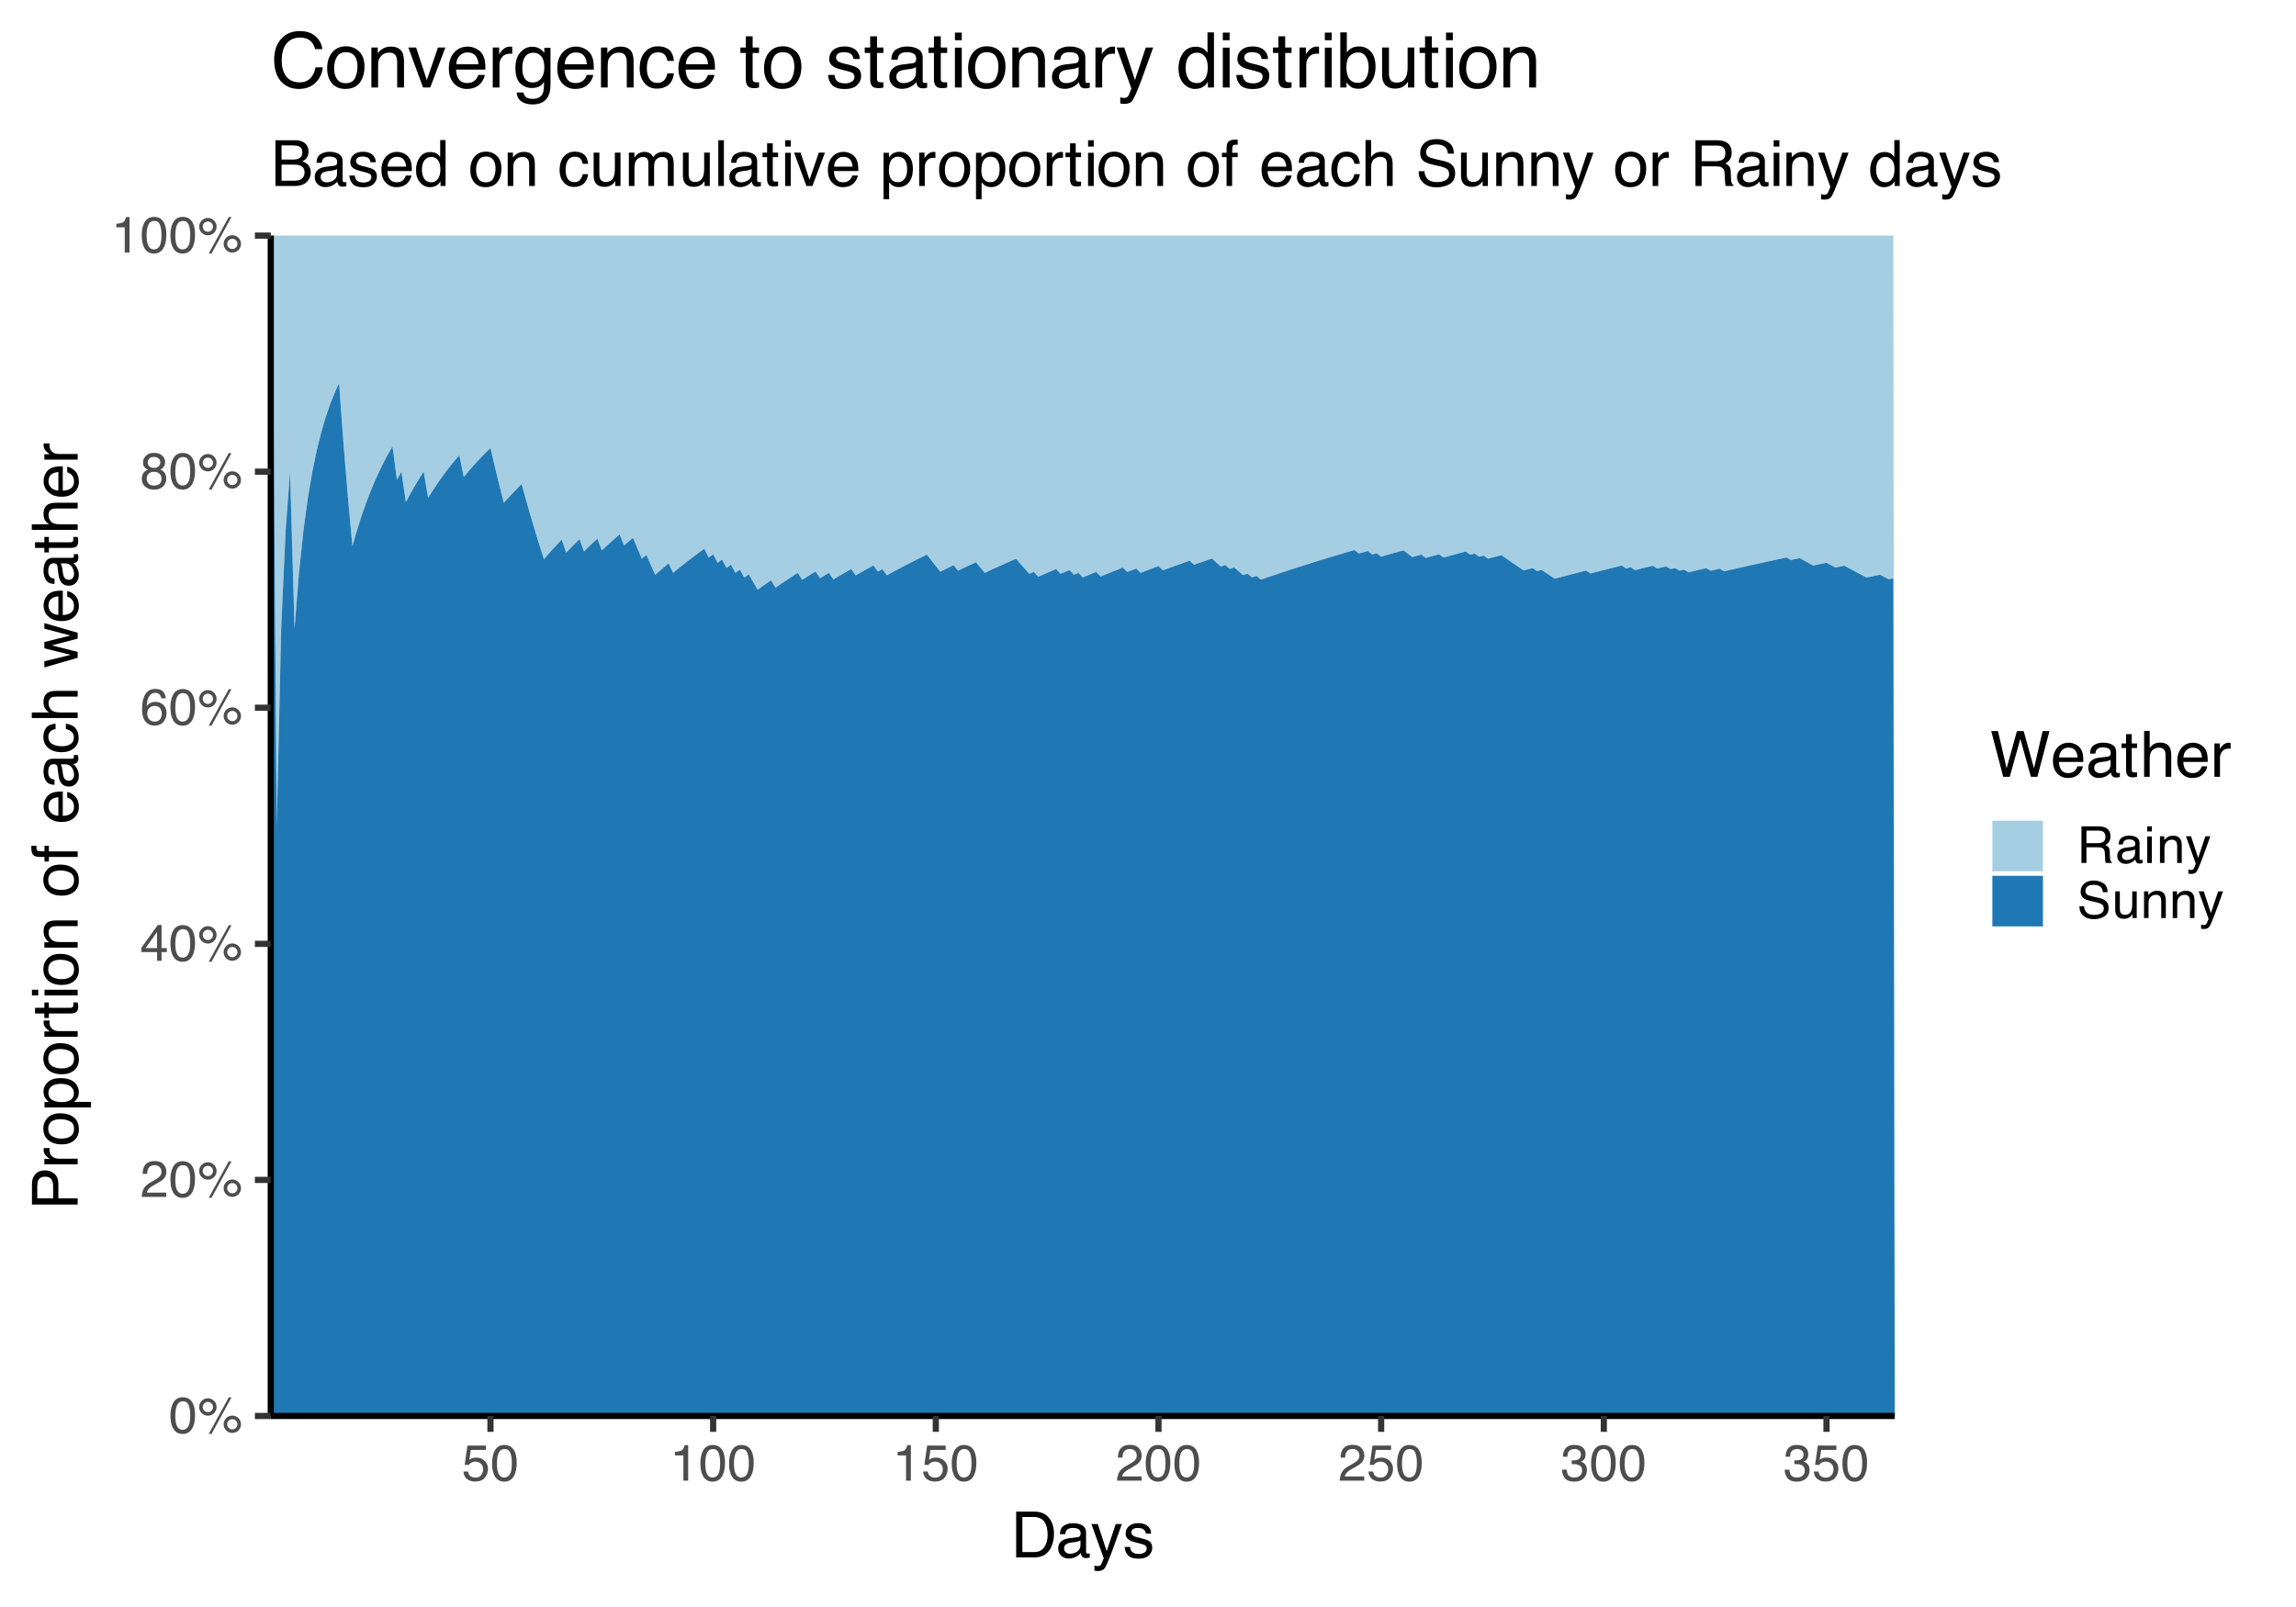 <?xml version="1.0" encoding="UTF-8"?>
<svg xmlns="http://www.w3.org/2000/svg" xmlns:xlink="http://www.w3.org/1999/xlink" width="720" height="504" viewBox="0 0 720 504">
<defs>
<g>
<g id="glyph-0-0">
<path d="M 0.516 0 L 0.516 -11.484 L 9.625 -11.484 L 9.625 0 Z M 8.188 -1.438 L 8.188 -10.047 L 1.953 -10.047 L 1.953 -1.438 Z M 8.188 -1.438 "/>
</g>
<g id="glyph-0-1">
<path d="M 4.328 -11.188 C 5.773 -11.188 6.82 -10.594 7.469 -9.406 C 7.969 -8.477 8.219 -7.211 8.219 -5.609 C 8.219 -4.086 7.992 -2.832 7.547 -1.844 C 6.891 -0.406 5.816 0.312 4.328 0.312 C 2.984 0.312 1.984 -0.273 1.328 -1.453 C 0.773 -2.422 0.5 -3.727 0.5 -5.375 C 0.5 -6.645 0.664 -7.734 1 -8.641 C 1.613 -10.336 2.723 -11.188 4.328 -11.188 Z M 4.312 -0.984 C 5.039 -0.984 5.617 -1.305 6.047 -1.953 C 6.484 -2.598 6.703 -3.801 6.703 -5.562 C 6.703 -6.832 6.547 -7.875 6.234 -8.688 C 5.922 -9.508 5.316 -9.922 4.422 -9.922 C 3.586 -9.922 2.977 -9.531 2.594 -8.75 C 2.219 -7.977 2.031 -6.832 2.031 -5.312 C 2.031 -4.176 2.148 -3.258 2.391 -2.562 C 2.766 -1.508 3.406 -0.984 4.312 -0.984 Z M 4.312 -0.984 "/>
</g>
<g id="glyph-0-2">
<path d="M 10.906 -5.438 C 11.656 -5.438 12.297 -5.172 12.828 -4.641 C 13.359 -4.109 13.625 -3.469 13.625 -2.719 C 13.625 -1.969 13.359 -1.328 12.828 -0.797 C 12.297 -0.266 11.656 0 10.906 0 C 10.156 0 9.516 -0.266 8.984 -0.797 C 8.453 -1.328 8.188 -1.969 8.188 -2.719 C 8.188 -3.469 8.453 -4.109 8.984 -4.641 C 9.516 -5.172 10.156 -5.438 10.906 -5.438 Z M 9.781 -11.141 L 10.641 -11.141 L 4.391 0.297 L 3.516 0.297 Z M 3.234 -6.516 C 3.68 -6.516 4.062 -6.672 4.375 -6.984 C 4.695 -7.305 4.859 -7.688 4.859 -8.125 C 4.859 -8.57 4.695 -8.953 4.375 -9.266 C 4.062 -9.578 3.68 -9.734 3.234 -9.734 C 2.797 -9.734 2.414 -9.578 2.094 -9.266 C 1.781 -8.953 1.625 -8.57 1.625 -8.125 C 1.625 -7.688 1.781 -7.305 2.094 -6.984 C 2.414 -6.672 2.797 -6.516 3.234 -6.516 Z M 3.234 -10.859 C 3.992 -10.859 4.641 -10.586 5.172 -10.047 C 5.703 -9.516 5.969 -8.875 5.969 -8.125 C 5.969 -7.375 5.703 -6.734 5.172 -6.203 C 4.641 -5.672 3.992 -5.406 3.234 -5.406 C 2.484 -5.406 1.844 -5.672 1.312 -6.203 C 0.781 -6.734 0.516 -7.375 0.516 -8.125 C 0.516 -8.875 0.781 -9.516 1.312 -10.047 C 1.844 -10.586 2.484 -10.859 3.234 -10.859 Z M 10.906 -1.109 C 11.352 -1.109 11.734 -1.266 12.047 -1.578 C 12.359 -1.898 12.516 -2.281 12.516 -2.719 C 12.516 -3.164 12.359 -3.547 12.047 -3.859 C 11.734 -4.172 11.352 -4.328 10.906 -4.328 C 10.457 -4.328 10.078 -4.172 9.766 -3.859 C 9.453 -3.547 9.297 -3.164 9.297 -2.719 C 9.297 -2.281 9.453 -1.898 9.766 -1.578 C 10.078 -1.266 10.457 -1.109 10.906 -1.109 Z M 10.906 -1.109 "/>
</g>
<g id="glyph-0-3">
<path d="M 0.5 0 C 0.551 -0.969 0.75 -1.805 1.094 -2.516 C 1.445 -3.234 2.125 -3.883 3.125 -4.469 L 4.625 -5.328 C 5.301 -5.723 5.773 -6.055 6.047 -6.328 C 6.473 -6.766 6.688 -7.258 6.688 -7.812 C 6.688 -8.469 6.488 -8.984 6.094 -9.359 C 5.707 -9.742 5.188 -9.938 4.531 -9.938 C 3.57 -9.938 2.906 -9.57 2.531 -8.844 C 2.332 -8.457 2.223 -7.914 2.203 -7.219 L 0.781 -7.219 C 0.789 -8.195 0.969 -8.992 1.312 -9.609 C 1.926 -10.691 3.004 -11.234 4.547 -11.234 C 5.828 -11.234 6.758 -10.883 7.344 -10.188 C 7.938 -9.5 8.234 -8.727 8.234 -7.875 C 8.234 -6.977 7.922 -6.211 7.297 -5.578 C 6.93 -5.211 6.273 -4.766 5.328 -4.234 L 4.266 -3.641 C 3.754 -3.359 3.352 -3.094 3.062 -2.844 C 2.539 -2.383 2.211 -1.879 2.078 -1.328 L 8.188 -1.328 L 8.188 0 Z M 0.5 0 "/>
</g>
<g id="glyph-0-4">
<path d="M 5.297 -3.969 L 5.297 -9.031 L 1.703 -3.969 Z M 5.312 0 L 5.312 -2.734 L 0.406 -2.734 L 0.406 -4.109 L 5.531 -11.219 L 6.719 -11.219 L 6.719 -3.969 L 8.375 -3.969 L 8.375 -2.734 L 6.719 -2.734 L 6.719 0 Z M 5.312 0 "/>
</g>
<g id="glyph-0-5">
<path d="M 4.688 -11.234 C 5.938 -11.234 6.805 -10.91 7.297 -10.266 C 7.785 -9.617 8.031 -8.953 8.031 -8.266 L 6.641 -8.266 C 6.555 -8.703 6.426 -9.047 6.25 -9.297 C 5.906 -9.766 5.391 -10 4.703 -10 C 3.922 -10 3.297 -9.633 2.828 -8.906 C 2.367 -8.188 2.113 -7.148 2.062 -5.797 C 2.383 -6.266 2.789 -6.617 3.281 -6.859 C 3.727 -7.066 4.227 -7.172 4.781 -7.172 C 5.719 -7.172 6.535 -6.867 7.234 -6.266 C 7.93 -5.672 8.281 -4.781 8.281 -3.594 C 8.281 -2.57 7.945 -1.664 7.281 -0.875 C 6.625 -0.094 5.68 0.297 4.453 0.297 C 3.41 0.297 2.508 -0.098 1.75 -0.891 C 0.988 -1.691 0.609 -3.035 0.609 -4.922 C 0.609 -6.305 0.773 -7.484 1.109 -8.453 C 1.766 -10.305 2.957 -11.234 4.688 -11.234 Z M 4.578 -0.969 C 5.316 -0.969 5.867 -1.211 6.234 -1.703 C 6.609 -2.203 6.797 -2.789 6.797 -3.469 C 6.797 -4.039 6.629 -4.586 6.297 -5.109 C 5.973 -5.629 5.379 -5.891 4.516 -5.891 C 3.91 -5.891 3.379 -5.688 2.922 -5.281 C 2.461 -4.883 2.234 -4.281 2.234 -3.469 C 2.234 -2.758 2.441 -2.164 2.859 -1.688 C 3.273 -1.207 3.848 -0.969 4.578 -0.969 Z M 4.578 -0.969 "/>
</g>
<g id="glyph-0-6">
<path d="M 4.359 -6.5 C 4.973 -6.5 5.453 -6.672 5.797 -7.016 C 6.148 -7.367 6.328 -7.785 6.328 -8.266 C 6.328 -8.68 6.16 -9.062 5.828 -9.406 C 5.492 -9.758 4.988 -9.938 4.312 -9.938 C 3.633 -9.938 3.145 -9.758 2.844 -9.406 C 2.539 -9.062 2.391 -8.656 2.391 -8.188 C 2.391 -7.656 2.582 -7.238 2.969 -6.938 C 3.363 -6.645 3.828 -6.5 4.359 -6.5 Z M 4.438 -0.969 C 5.094 -0.969 5.633 -1.141 6.062 -1.484 C 6.488 -1.836 6.703 -2.363 6.703 -3.062 C 6.703 -3.789 6.477 -4.344 6.031 -4.719 C 5.594 -5.094 5.031 -5.281 4.344 -5.281 C 3.664 -5.281 3.113 -5.086 2.688 -4.703 C 2.27 -4.316 2.062 -3.785 2.062 -3.109 C 2.062 -2.523 2.254 -2.02 2.641 -1.594 C 3.023 -1.176 3.625 -0.969 4.438 -0.969 Z M 2.438 -5.969 C 2.051 -6.133 1.75 -6.328 1.531 -6.547 C 1.113 -6.961 0.906 -7.504 0.906 -8.172 C 0.906 -9.004 1.207 -9.719 1.812 -10.312 C 2.414 -10.914 3.273 -11.219 4.391 -11.219 C 5.461 -11.219 6.301 -10.938 6.906 -10.375 C 7.52 -9.812 7.828 -9.148 7.828 -8.391 C 7.828 -7.691 7.648 -7.129 7.297 -6.703 C 7.098 -6.453 6.789 -6.211 6.375 -5.984 C 6.832 -5.766 7.195 -5.52 7.469 -5.25 C 7.957 -4.727 8.203 -4.051 8.203 -3.219 C 8.203 -2.227 7.867 -1.391 7.203 -0.703 C 6.547 -0.016 5.613 0.328 4.406 0.328 C 3.32 0.328 2.398 0.031 1.641 -0.562 C 0.891 -1.156 0.516 -2.016 0.516 -3.141 C 0.516 -3.805 0.676 -4.379 1 -4.859 C 1.32 -5.336 1.801 -5.707 2.438 -5.969 Z M 2.438 -5.969 "/>
</g>
<g id="glyph-0-7">
<path d="M 1.531 -7.922 L 1.531 -9 C 2.551 -9.102 3.258 -9.27 3.656 -9.5 C 4.062 -9.727 4.363 -10.273 4.562 -11.141 L 5.672 -11.141 L 5.672 0 L 4.172 0 L 4.172 -7.922 Z M 1.531 -7.922 "/>
</g>
<g id="glyph-0-8">
<path d="M 1.984 -2.859 C 2.078 -2.055 2.445 -1.5 3.094 -1.188 C 3.426 -1.031 3.812 -0.953 4.25 -0.953 C 5.082 -0.953 5.695 -1.219 6.094 -1.75 C 6.5 -2.281 6.703 -2.867 6.703 -3.516 C 6.703 -4.297 6.461 -4.898 5.984 -5.328 C 5.516 -5.754 4.945 -5.969 4.281 -5.969 C 3.789 -5.969 3.375 -5.875 3.031 -5.688 C 2.688 -5.5 2.391 -5.238 2.141 -4.906 L 0.922 -4.984 L 1.781 -11 L 7.594 -11 L 7.594 -9.641 L 2.828 -9.641 L 2.359 -6.531 C 2.617 -6.727 2.863 -6.879 3.094 -6.984 C 3.508 -7.148 3.992 -7.234 4.547 -7.234 C 5.566 -7.234 6.43 -6.898 7.141 -6.234 C 7.859 -5.578 8.219 -4.742 8.219 -3.734 C 8.219 -2.672 7.891 -1.734 7.234 -0.922 C 6.586 -0.117 5.547 0.281 4.109 0.281 C 3.203 0.281 2.395 0.023 1.688 -0.484 C 0.988 -1.004 0.598 -1.797 0.516 -2.859 Z M 1.984 -2.859 "/>
</g>
<g id="glyph-0-9">
<path d="M 4.156 0.312 C 2.832 0.312 1.875 -0.051 1.281 -0.781 C 0.688 -1.508 0.391 -2.395 0.391 -3.438 L 1.859 -3.438 C 1.922 -2.719 2.055 -2.191 2.266 -1.859 C 2.629 -1.273 3.285 -0.984 4.234 -0.984 C 4.973 -0.984 5.566 -1.18 6.016 -1.578 C 6.461 -1.973 6.688 -2.484 6.688 -3.109 C 6.688 -3.879 6.453 -4.414 5.984 -4.719 C 5.516 -5.031 4.859 -5.188 4.016 -5.188 C 3.922 -5.188 3.828 -5.18 3.734 -5.172 C 3.641 -5.172 3.539 -5.172 3.438 -5.172 L 3.438 -6.406 C 3.582 -6.395 3.703 -6.383 3.797 -6.375 C 3.898 -6.375 4.008 -6.375 4.125 -6.375 C 4.656 -6.375 5.086 -6.457 5.422 -6.625 C 6.016 -6.914 6.312 -7.438 6.312 -8.188 C 6.312 -8.738 6.113 -9.164 5.719 -9.469 C 5.32 -9.77 4.863 -9.922 4.344 -9.922 C 3.406 -9.922 2.754 -9.609 2.391 -8.984 C 2.191 -8.641 2.082 -8.148 2.062 -7.516 L 0.672 -7.516 C 0.672 -8.348 0.836 -9.055 1.172 -9.641 C 1.742 -10.68 2.75 -11.203 4.188 -11.203 C 5.332 -11.203 6.219 -10.945 6.844 -10.438 C 7.469 -9.938 7.781 -9.203 7.781 -8.234 C 7.781 -7.547 7.594 -6.988 7.219 -6.562 C 6.988 -6.301 6.691 -6.094 6.328 -5.938 C 6.922 -5.781 7.379 -5.469 7.703 -5 C 8.035 -4.539 8.203 -3.977 8.203 -3.312 C 8.203 -2.25 7.848 -1.379 7.141 -0.703 C 6.441 -0.023 5.445 0.312 4.156 0.312 Z M 4.156 0.312 "/>
</g>
<g id="glyph-0-10">
<path d="M 6.562 -6.219 C 7.289 -6.219 7.863 -6.363 8.281 -6.656 C 8.707 -6.945 8.922 -7.473 8.922 -8.234 C 8.922 -9.055 8.625 -9.613 8.031 -9.906 C 7.719 -10.062 7.297 -10.141 6.766 -10.141 L 2.969 -10.141 L 2.969 -6.219 Z M 1.406 -11.484 L 6.719 -11.484 C 7.594 -11.484 8.316 -11.352 8.891 -11.094 C 9.961 -10.602 10.5 -9.703 10.5 -8.391 C 10.5 -7.703 10.359 -7.141 10.078 -6.703 C 9.797 -6.266 9.398 -5.91 8.891 -5.641 C 9.336 -5.461 9.672 -5.223 9.891 -4.922 C 10.117 -4.629 10.25 -4.148 10.281 -3.484 L 10.328 -1.938 C 10.348 -1.5 10.383 -1.176 10.438 -0.969 C 10.531 -0.602 10.695 -0.367 10.938 -0.266 L 10.938 0 L 9.031 0 C 8.977 -0.102 8.938 -0.234 8.906 -0.391 C 8.875 -0.547 8.848 -0.848 8.828 -1.297 L 8.734 -3.203 C 8.703 -3.953 8.426 -4.457 7.906 -4.719 C 7.602 -4.852 7.133 -4.922 6.5 -4.922 L 2.969 -4.922 L 2.969 0 L 1.406 0 Z M 1.406 -11.484 "/>
</g>
<g id="glyph-0-11">
<path d="M 2.109 -2.234 C 2.109 -1.828 2.254 -1.504 2.547 -1.266 C 2.848 -1.035 3.203 -0.922 3.609 -0.922 C 4.109 -0.922 4.586 -1.035 5.047 -1.266 C 5.828 -1.641 6.219 -2.258 6.219 -3.125 L 6.219 -4.266 C 6.051 -4.148 5.832 -4.055 5.562 -3.984 C 5.289 -3.91 5.023 -3.859 4.766 -3.828 L 3.906 -3.719 C 3.395 -3.656 3.016 -3.551 2.766 -3.406 C 2.328 -3.156 2.109 -2.766 2.109 -2.234 Z M 5.516 -5.078 C 5.836 -5.117 6.055 -5.254 6.172 -5.484 C 6.234 -5.609 6.266 -5.785 6.266 -6.016 C 6.266 -6.492 6.094 -6.844 5.75 -7.062 C 5.406 -7.281 4.914 -7.391 4.281 -7.391 C 3.551 -7.391 3.031 -7.191 2.719 -6.797 C 2.551 -6.578 2.441 -6.25 2.391 -5.812 L 1.078 -5.812 C 1.098 -6.844 1.43 -7.562 2.078 -7.969 C 2.723 -8.375 3.469 -8.578 4.312 -8.578 C 5.301 -8.578 6.102 -8.391 6.719 -8.016 C 7.32 -7.641 7.625 -7.055 7.625 -6.266 L 7.625 -1.438 C 7.625 -1.289 7.656 -1.172 7.719 -1.078 C 7.781 -0.992 7.906 -0.953 8.094 -0.953 C 8.156 -0.953 8.223 -0.957 8.297 -0.969 C 8.379 -0.977 8.469 -0.988 8.562 -1 L 8.562 0.047 C 8.344 0.109 8.176 0.145 8.062 0.156 C 7.945 0.176 7.789 0.188 7.594 0.188 C 7.102 0.188 6.75 0.008 6.531 -0.344 C 6.414 -0.52 6.336 -0.773 6.297 -1.109 C 6.004 -0.734 5.586 -0.406 5.047 -0.125 C 4.516 0.145 3.926 0.281 3.281 0.281 C 2.508 0.281 1.875 0.047 1.375 -0.422 C 0.883 -0.898 0.641 -1.492 0.641 -2.203 C 0.641 -2.973 0.879 -3.57 1.359 -4 C 1.848 -4.426 2.488 -4.691 3.281 -4.797 Z M 4.359 -8.578 Z M 4.359 -8.578 "/>
</g>
<g id="glyph-0-12">
<path d="M 1.031 -8.328 L 2.469 -8.328 L 2.469 0 L 1.031 0 Z M 1.031 -11.484 L 2.469 -11.484 L 2.469 -9.891 L 1.031 -9.891 Z M 1.031 -11.484 "/>
</g>
<g id="glyph-0-13">
<path d="M 1.031 -8.375 L 2.375 -8.375 L 2.375 -7.188 C 2.77 -7.676 3.188 -8.023 3.625 -8.234 C 4.07 -8.453 4.566 -8.562 5.109 -8.562 C 6.297 -8.562 7.098 -8.145 7.516 -7.312 C 7.742 -6.863 7.859 -6.219 7.859 -5.375 L 7.859 0 L 6.422 0 L 6.422 -5.281 C 6.422 -5.789 6.348 -6.203 6.203 -6.516 C 5.953 -7.035 5.5 -7.297 4.844 -7.297 C 4.508 -7.297 4.234 -7.258 4.016 -7.188 C 3.629 -7.07 3.289 -6.844 3 -6.5 C 2.77 -6.227 2.617 -5.941 2.547 -5.641 C 2.473 -5.348 2.438 -4.93 2.438 -4.391 L 2.438 0 L 1.031 0 Z M 4.344 -8.578 Z M 4.344 -8.578 "/>
</g>
<g id="glyph-0-14">
<path d="M 6.266 -8.375 L 7.812 -8.375 C 7.613 -7.832 7.176 -6.609 6.5 -4.703 C 5.988 -3.266 5.562 -2.094 5.219 -1.188 C 4.406 0.957 3.832 2.266 3.5 2.734 C 3.164 3.203 2.594 3.438 1.781 3.438 C 1.582 3.438 1.426 3.426 1.312 3.406 C 1.207 3.395 1.078 3.367 0.922 3.328 L 0.922 2.047 C 1.172 2.109 1.348 2.145 1.453 2.156 C 1.566 2.176 1.664 2.188 1.75 2.188 C 2.008 2.188 2.195 2.145 2.312 2.062 C 2.438 1.977 2.539 1.875 2.625 1.75 C 2.656 1.707 2.75 1.492 2.906 1.109 C 3.07 0.723 3.191 0.438 3.266 0.25 L 0.172 -8.375 L 1.766 -8.375 L 4 -1.562 Z M 4 -8.578 Z M 4 -8.578 "/>
</g>
<g id="glyph-0-15">
<path d="M 2.234 -3.703 C 2.273 -3.055 2.43 -2.531 2.703 -2.125 C 3.211 -1.363 4.117 -0.984 5.422 -0.984 C 6.004 -0.984 6.535 -1.066 7.016 -1.234 C 7.941 -1.555 8.406 -2.133 8.406 -2.969 C 8.406 -3.594 8.211 -4.035 7.828 -4.297 C 7.43 -4.555 6.812 -4.785 5.969 -4.984 L 4.406 -5.328 C 3.395 -5.555 2.676 -5.812 2.25 -6.094 C 1.52 -6.57 1.156 -7.285 1.156 -8.234 C 1.156 -9.266 1.508 -10.109 2.219 -10.766 C 2.938 -11.43 3.953 -11.766 5.266 -11.766 C 6.461 -11.766 7.484 -11.473 8.328 -10.891 C 9.172 -10.316 9.594 -9.391 9.594 -8.109 L 8.125 -8.109 C 8.051 -8.723 7.883 -9.195 7.625 -9.531 C 7.156 -10.125 6.352 -10.422 5.219 -10.422 C 4.301 -10.422 3.641 -10.227 3.234 -9.844 C 2.836 -9.457 2.641 -9.008 2.641 -8.5 C 2.641 -7.938 2.875 -7.523 3.344 -7.266 C 3.645 -7.098 4.336 -6.891 5.422 -6.641 L 7.031 -6.281 C 7.812 -6.102 8.41 -5.859 8.828 -5.547 C 9.555 -5.016 9.922 -4.238 9.922 -3.219 C 9.922 -1.945 9.457 -1.035 8.531 -0.484 C 7.613 0.066 6.539 0.344 5.312 0.344 C 3.883 0.344 2.77 -0.023 1.969 -0.766 C 1.156 -1.484 0.758 -2.461 0.781 -3.703 Z M 5.375 -11.797 Z M 5.375 -11.797 "/>
</g>
<g id="glyph-0-16">
<path d="M 2.438 -8.375 L 2.438 -2.812 C 2.438 -2.383 2.504 -2.035 2.641 -1.766 C 2.891 -1.266 3.359 -1.016 4.047 -1.016 C 5.023 -1.016 5.691 -1.453 6.047 -2.328 C 6.234 -2.797 6.328 -3.441 6.328 -4.266 L 6.328 -8.375 L 7.734 -8.375 L 7.734 0 L 6.406 0 L 6.422 -1.234 C 6.242 -0.922 6.02 -0.656 5.75 -0.438 C 5.207 0.008 4.555 0.234 3.797 0.234 C 2.598 0.234 1.785 -0.164 1.359 -0.969 C 1.117 -1.395 1 -1.969 1 -2.688 L 1 -8.375 Z M 4.375 -8.578 Z M 4.375 -8.578 "/>
</g>
<g id="glyph-1-0">
<path d="M 0.641 0 L 0.641 -14.344 L 12.031 -14.344 L 12.031 0 Z M 10.234 -1.797 L 10.234 -12.547 L 2.438 -12.547 L 2.438 -1.797 Z M 10.234 -1.797 "/>
</g>
<g id="glyph-1-1">
<path d="M 7.031 -1.656 C 7.688 -1.656 8.227 -1.723 8.656 -1.859 C 9.406 -2.117 10.023 -2.609 10.516 -3.328 C 10.891 -3.91 11.164 -4.656 11.344 -5.562 C 11.438 -6.102 11.484 -6.602 11.484 -7.062 C 11.484 -8.844 11.129 -10.223 10.422 -11.203 C 9.711 -12.18 8.578 -12.672 7.016 -12.672 L 3.562 -12.672 L 3.562 -1.656 Z M 1.609 -14.344 L 7.422 -14.344 C 9.391 -14.344 10.922 -13.645 12.016 -12.25 C 12.984 -10.988 13.469 -9.367 13.469 -7.391 C 13.469 -5.867 13.18 -4.492 12.609 -3.266 C 11.598 -1.086 9.863 0 7.406 0 L 1.609 0 Z M 1.609 -14.344 "/>
</g>
<g id="glyph-1-2">
<path d="M 2.641 -2.781 C 2.641 -2.27 2.82 -1.867 3.188 -1.578 C 3.562 -1.285 4.004 -1.141 4.516 -1.141 C 5.129 -1.141 5.727 -1.285 6.312 -1.578 C 7.289 -2.047 7.781 -2.82 7.781 -3.906 L 7.781 -5.328 C 7.562 -5.191 7.281 -5.078 6.938 -4.984 C 6.602 -4.891 6.273 -4.82 5.953 -4.781 L 4.891 -4.656 C 4.242 -4.562 3.766 -4.426 3.453 -4.25 C 2.91 -3.945 2.641 -3.457 2.641 -2.781 Z M 6.891 -6.344 C 7.297 -6.395 7.566 -6.562 7.703 -6.844 C 7.785 -7 7.828 -7.223 7.828 -7.516 C 7.828 -8.117 7.613 -8.555 7.188 -8.828 C 6.758 -9.098 6.148 -9.234 5.359 -9.234 C 4.43 -9.234 3.781 -8.984 3.406 -8.484 C 3.188 -8.211 3.047 -7.805 2.984 -7.266 L 1.344 -7.266 C 1.375 -8.555 1.789 -9.453 2.594 -9.953 C 3.395 -10.461 4.328 -10.719 5.391 -10.719 C 6.617 -10.719 7.617 -10.484 8.391 -10.016 C 9.148 -9.547 9.531 -8.816 9.531 -7.828 L 9.531 -1.797 C 9.531 -1.617 9.566 -1.473 9.641 -1.359 C 9.711 -1.242 9.875 -1.188 10.125 -1.188 C 10.195 -1.188 10.281 -1.191 10.375 -1.203 C 10.477 -1.211 10.582 -1.227 10.688 -1.25 L 10.688 0.047 C 10.414 0.129 10.207 0.176 10.062 0.188 C 9.926 0.207 9.734 0.219 9.484 0.219 C 8.879 0.219 8.441 0.004 8.172 -0.422 C 8.023 -0.648 7.922 -0.973 7.859 -1.391 C 7.504 -0.922 6.988 -0.508 6.312 -0.156 C 5.645 0.188 4.91 0.359 4.109 0.359 C 3.129 0.359 2.332 0.062 1.719 -0.531 C 1.102 -1.125 0.797 -1.863 0.797 -2.75 C 0.797 -3.719 1.098 -4.469 1.703 -5 C 2.316 -5.531 3.113 -5.859 4.094 -5.984 Z M 5.438 -10.719 Z M 5.438 -10.719 "/>
</g>
<g id="glyph-1-3">
<path d="M 7.828 -10.453 L 9.766 -10.453 C 9.516 -9.785 8.961 -8.258 8.109 -5.875 C 7.473 -4.07 6.941 -2.602 6.516 -1.469 C 5.492 1.195 4.773 2.82 4.359 3.406 C 3.941 3.988 3.227 4.281 2.219 4.281 C 1.969 4.281 1.773 4.27 1.641 4.25 C 1.516 4.238 1.352 4.207 1.156 4.156 L 1.156 2.547 C 1.457 2.629 1.676 2.68 1.812 2.703 C 1.945 2.723 2.066 2.734 2.172 2.734 C 2.504 2.734 2.742 2.676 2.891 2.562 C 3.047 2.457 3.176 2.328 3.281 2.172 C 3.312 2.117 3.426 1.852 3.625 1.375 C 3.832 0.895 3.984 0.535 4.078 0.297 L 0.203 -10.453 L 2.203 -10.453 L 5 -1.938 Z M 4.984 -10.719 Z M 4.984 -10.719 "/>
</g>
<g id="glyph-1-4">
<path d="M 2.328 -3.281 C 2.379 -2.695 2.531 -2.25 2.781 -1.938 C 3.219 -1.363 3.984 -1.078 5.078 -1.078 C 5.734 -1.078 6.305 -1.219 6.797 -1.5 C 7.297 -1.789 7.547 -2.234 7.547 -2.828 C 7.547 -3.273 7.344 -3.613 6.938 -3.844 C 6.688 -3.988 6.188 -4.156 5.438 -4.344 L 4.047 -4.703 C 3.148 -4.922 2.492 -5.164 2.078 -5.438 C 1.316 -5.914 0.938 -6.57 0.938 -7.406 C 0.938 -8.395 1.289 -9.195 2 -9.812 C 2.719 -10.426 3.68 -10.734 4.891 -10.734 C 6.461 -10.734 7.598 -10.27 8.297 -9.344 C 8.734 -8.758 8.941 -8.129 8.922 -7.453 L 7.266 -7.453 C 7.234 -7.848 7.094 -8.207 6.844 -8.531 C 6.438 -9 5.738 -9.234 4.75 -9.234 C 4.082 -9.234 3.578 -9.102 3.234 -8.844 C 2.891 -8.594 2.719 -8.258 2.719 -7.844 C 2.719 -7.383 2.945 -7.02 3.406 -6.75 C 3.664 -6.582 4.047 -6.438 4.547 -6.312 L 5.719 -6.031 C 6.977 -5.727 7.82 -5.43 8.25 -5.141 C 8.938 -4.691 9.281 -3.988 9.281 -3.031 C 9.281 -2.094 8.926 -1.285 8.219 -0.609 C 7.508 0.066 6.43 0.406 4.984 0.406 C 3.43 0.406 2.332 0.051 1.688 -0.656 C 1.039 -1.363 0.691 -2.238 0.641 -3.281 Z M 4.938 -10.719 Z M 4.938 -10.719 "/>
</g>
<g id="glyph-1-5">
<path d="M 2.469 -14.344 L 5.172 -2.672 L 8.422 -14.344 L 10.531 -14.344 L 13.766 -2.672 L 16.469 -14.344 L 18.609 -14.344 L 14.828 0 L 12.797 0 L 9.484 -11.891 L 6.156 0 L 4.109 0 L 0.359 -14.344 Z M 2.469 -14.344 "/>
</g>
<g id="glyph-1-6">
<path d="M 5.641 -10.688 C 6.391 -10.688 7.109 -10.516 7.797 -10.172 C 8.492 -9.828 9.023 -9.375 9.391 -8.812 C 9.742 -8.289 9.977 -7.676 10.094 -6.969 C 10.195 -6.488 10.25 -5.723 10.25 -4.672 L 2.594 -4.672 C 2.625 -3.609 2.875 -2.754 3.344 -2.109 C 3.812 -1.473 4.535 -1.156 5.516 -1.156 C 6.43 -1.156 7.164 -1.457 7.719 -2.062 C 8.031 -2.414 8.25 -2.82 8.375 -3.281 L 10.109 -3.281 C 10.066 -2.895 9.914 -2.469 9.656 -2 C 9.395 -1.531 9.109 -1.145 8.797 -0.844 C 8.254 -0.32 7.594 0.031 6.812 0.219 C 6.383 0.32 5.906 0.375 5.375 0.375 C 4.07 0.375 2.969 -0.098 2.062 -1.047 C 1.156 -1.992 0.703 -3.32 0.703 -5.031 C 0.703 -6.707 1.156 -8.066 2.062 -9.109 C 2.977 -10.16 4.172 -10.688 5.641 -10.688 Z M 8.453 -6.062 C 8.379 -6.82 8.211 -7.43 7.953 -7.891 C 7.473 -8.734 6.664 -9.156 5.531 -9.156 C 4.727 -9.156 4.051 -8.863 3.5 -8.281 C 2.957 -7.695 2.672 -6.957 2.641 -6.062 Z M 5.484 -10.719 Z M 5.484 -10.719 "/>
</g>
<g id="glyph-1-7">
<path d="M 1.641 -13.375 L 3.422 -13.375 L 3.422 -10.453 L 5.094 -10.453 L 5.094 -9.031 L 3.422 -9.031 L 3.422 -2.203 C 3.422 -1.836 3.547 -1.594 3.797 -1.469 C 3.93 -1.395 4.156 -1.359 4.469 -1.359 C 4.551 -1.359 4.641 -1.359 4.734 -1.359 C 4.836 -1.367 4.957 -1.379 5.094 -1.391 L 5.094 0 C 4.883 0.062 4.672 0.102 4.453 0.125 C 4.234 0.156 4 0.172 3.75 0.172 C 2.926 0.172 2.367 -0.035 2.078 -0.453 C 1.785 -0.879 1.641 -1.426 1.641 -2.094 L 1.641 -9.031 L 0.219 -9.031 L 0.219 -10.453 L 1.641 -10.453 Z M 1.641 -13.375 "/>
</g>
<g id="glyph-1-8">
<path d="M 1.297 -14.391 L 3.047 -14.391 L 3.047 -9.047 C 3.461 -9.566 3.836 -9.938 4.172 -10.156 C 4.734 -10.531 5.441 -10.719 6.297 -10.719 C 7.805 -10.719 8.832 -10.188 9.375 -9.125 C 9.664 -8.539 9.812 -7.734 9.812 -6.703 L 9.812 0 L 8.016 0 L 8.016 -6.594 C 8.016 -7.363 7.914 -7.926 7.719 -8.281 C 7.395 -8.852 6.797 -9.141 5.922 -9.141 C 5.191 -9.141 4.531 -8.891 3.938 -8.391 C 3.344 -7.891 3.047 -6.941 3.047 -5.547 L 3.047 0 L 1.297 0 Z M 1.297 -14.391 "/>
</g>
<g id="glyph-1-9">
<path d="M 1.344 -10.453 L 3.016 -10.453 L 3.016 -8.656 C 3.148 -9.008 3.484 -9.438 4.016 -9.938 C 4.547 -10.438 5.16 -10.688 5.859 -10.688 C 5.891 -10.688 5.941 -10.68 6.016 -10.672 C 6.098 -10.672 6.234 -10.66 6.422 -10.641 L 6.422 -8.797 C 6.316 -8.805 6.219 -8.816 6.125 -8.828 C 6.039 -8.836 5.945 -8.844 5.844 -8.844 C 4.957 -8.844 4.273 -8.555 3.797 -7.984 C 3.328 -7.41 3.094 -6.754 3.094 -6.016 L 3.094 0 L 1.344 0 Z M 1.344 -10.453 "/>
</g>
<g id="glyph-1-10">
<path d="M 6.922 -8.281 C 7.734 -8.281 8.367 -8.395 8.828 -8.625 C 9.547 -8.977 9.906 -9.625 9.906 -10.562 C 9.906 -11.5 9.523 -12.129 8.766 -12.453 C 8.328 -12.629 7.688 -12.719 6.844 -12.719 L 3.375 -12.719 L 3.375 -8.281 Z M 7.562 -1.656 C 8.758 -1.656 9.613 -2.004 10.125 -2.703 C 10.438 -3.129 10.594 -3.656 10.594 -4.281 C 10.594 -5.32 10.129 -6.031 9.203 -6.406 C 8.703 -6.602 8.047 -6.703 7.234 -6.703 L 3.375 -6.703 L 3.375 -1.656 Z M 1.469 -14.344 L 7.641 -14.344 C 9.316 -14.344 10.508 -13.844 11.219 -12.844 C 11.633 -12.25 11.844 -11.566 11.844 -10.797 C 11.844 -9.891 11.586 -9.145 11.078 -8.562 C 10.805 -8.258 10.422 -7.977 9.922 -7.719 C 10.66 -7.445 11.211 -7.133 11.578 -6.781 C 12.223 -6.156 12.547 -5.289 12.547 -4.188 C 12.547 -3.258 12.254 -2.426 11.672 -1.688 C 10.805 -0.562 9.43 0 7.547 0 L 1.469 0 Z M 1.469 -14.344 "/>
</g>
<g id="glyph-1-11">
<path d="M 2.406 -5.109 C 2.406 -3.984 2.641 -3.039 3.109 -2.281 C 3.586 -1.531 4.352 -1.156 5.406 -1.156 C 6.219 -1.156 6.883 -1.504 7.406 -2.203 C 7.926 -2.91 8.188 -3.914 8.188 -5.219 C 8.188 -6.539 7.914 -7.52 7.375 -8.156 C 6.844 -8.789 6.176 -9.109 5.375 -9.109 C 4.488 -9.109 3.77 -8.77 3.219 -8.094 C 2.676 -7.414 2.406 -6.422 2.406 -5.109 Z M 5.047 -10.641 C 5.848 -10.641 6.52 -10.473 7.062 -10.141 C 7.375 -9.941 7.727 -9.598 8.125 -9.109 L 8.125 -14.391 L 9.812 -14.391 L 9.812 0 L 8.234 0 L 8.234 -1.453 C 7.828 -0.805 7.344 -0.336 6.781 -0.047 C 6.219 0.234 5.578 0.375 4.859 0.375 C 3.691 0.375 2.68 -0.113 1.828 -1.094 C 0.973 -2.07 0.547 -3.379 0.547 -5.016 C 0.547 -6.535 0.93 -7.852 1.703 -8.969 C 2.484 -10.082 3.598 -10.641 5.047 -10.641 Z M 5.047 -10.641 "/>
</g>
<g id="glyph-1-12">
</g>
<g id="glyph-1-13">
<path d="M 5.438 -1.141 C 6.602 -1.141 7.398 -1.578 7.828 -2.453 C 8.266 -3.336 8.484 -4.32 8.484 -5.406 C 8.484 -6.375 8.328 -7.164 8.016 -7.781 C 7.523 -8.75 6.672 -9.234 5.453 -9.234 C 4.379 -9.234 3.598 -8.82 3.109 -8 C 2.629 -7.176 2.391 -6.188 2.391 -5.031 C 2.391 -3.914 2.629 -2.988 3.109 -2.25 C 3.598 -1.508 4.375 -1.141 5.438 -1.141 Z M 5.516 -10.766 C 6.859 -10.766 7.992 -10.312 8.922 -9.406 C 9.859 -8.508 10.328 -7.191 10.328 -5.453 C 10.328 -3.766 9.914 -2.367 9.094 -1.266 C 8.27 -0.172 7 0.375 5.281 0.375 C 3.832 0.375 2.688 -0.109 1.844 -1.078 C 1 -2.055 0.578 -3.363 0.578 -5 C 0.578 -6.758 1.02 -8.16 1.906 -9.203 C 2.801 -10.242 4.004 -10.766 5.516 -10.766 Z M 5.453 -10.719 Z M 5.453 -10.719 "/>
</g>
<g id="glyph-1-14">
<path d="M 1.297 -10.453 L 2.953 -10.453 L 2.953 -8.969 C 3.453 -9.582 3.977 -10.02 4.531 -10.281 C 5.082 -10.551 5.695 -10.688 6.375 -10.688 C 7.863 -10.688 8.867 -10.172 9.391 -9.141 C 9.672 -8.578 9.812 -7.766 9.812 -6.703 L 9.812 0 L 8.031 0 L 8.031 -6.594 C 8.031 -7.227 7.938 -7.742 7.75 -8.141 C 7.438 -8.785 6.867 -9.109 6.047 -9.109 C 5.629 -9.109 5.285 -9.066 5.016 -8.984 C 4.535 -8.836 4.113 -8.551 3.75 -8.125 C 3.457 -7.781 3.266 -7.422 3.172 -7.047 C 3.086 -6.68 3.047 -6.16 3.047 -5.484 L 3.047 0 L 1.297 0 Z M 5.422 -10.719 Z M 5.422 -10.719 "/>
</g>
<g id="glyph-1-15">
<path d="M 5.328 -10.766 C 6.504 -10.766 7.461 -10.477 8.203 -9.906 C 8.941 -9.332 9.383 -8.344 9.531 -6.938 L 7.828 -6.938 C 7.723 -7.582 7.484 -8.117 7.109 -8.547 C 6.734 -8.973 6.141 -9.188 5.328 -9.188 C 4.203 -9.188 3.398 -8.641 2.922 -7.547 C 2.609 -6.836 2.453 -5.961 2.453 -4.922 C 2.453 -3.867 2.672 -2.984 3.109 -2.266 C 3.555 -1.555 4.254 -1.203 5.203 -1.203 C 5.93 -1.203 6.508 -1.426 6.938 -1.875 C 7.363 -2.32 7.66 -2.93 7.828 -3.703 L 9.531 -3.703 C 9.332 -2.316 8.844 -1.301 8.062 -0.656 C 7.281 -0.02 6.281 0.297 5.062 0.297 C 3.695 0.297 2.609 -0.203 1.797 -1.203 C 0.984 -2.203 0.578 -3.445 0.578 -4.938 C 0.578 -6.781 1.02 -8.211 1.906 -9.234 C 2.801 -10.254 3.941 -10.766 5.328 -10.766 Z M 5.047 -10.719 Z M 5.047 -10.719 "/>
</g>
<g id="glyph-1-16">
<path d="M 3.047 -10.453 L 3.047 -3.516 C 3.047 -2.984 3.129 -2.547 3.297 -2.203 C 3.609 -1.578 4.191 -1.266 5.047 -1.266 C 6.273 -1.266 7.109 -1.812 7.547 -2.906 C 7.785 -3.5 7.906 -4.305 7.906 -5.328 L 7.906 -10.453 L 9.672 -10.453 L 9.672 0 L 8.016 0 L 8.031 -1.547 C 7.801 -1.148 7.516 -0.812 7.172 -0.531 C 6.504 0.008 5.691 0.281 4.734 0.281 C 3.242 0.281 2.227 -0.219 1.688 -1.219 C 1.395 -1.75 1.25 -2.457 1.25 -3.344 L 1.25 -10.453 Z M 5.453 -10.719 Z M 5.453 -10.719 "/>
</g>
<g id="glyph-1-17">
<path d="M 1.297 -10.453 L 3.031 -10.453 L 3.031 -8.969 C 3.445 -9.488 3.82 -9.863 4.156 -10.094 C 4.738 -10.488 5.398 -10.688 6.141 -10.688 C 6.973 -10.688 7.641 -10.484 8.141 -10.078 C 8.43 -9.848 8.691 -9.504 8.922 -9.047 C 9.316 -9.609 9.773 -10.02 10.297 -10.281 C 10.828 -10.551 11.422 -10.688 12.078 -10.688 C 13.484 -10.688 14.441 -10.18 14.953 -9.172 C 15.223 -8.617 15.359 -7.883 15.359 -6.969 L 15.359 0 L 13.531 0 L 13.531 -7.266 C 13.531 -7.961 13.352 -8.441 13 -8.703 C 12.656 -8.961 12.234 -9.094 11.734 -9.094 C 11.047 -9.094 10.453 -8.859 9.953 -8.391 C 9.453 -7.93 9.203 -7.16 9.203 -6.078 L 9.203 0 L 7.422 0 L 7.422 -6.828 C 7.422 -7.535 7.336 -8.051 7.172 -8.375 C 6.898 -8.863 6.398 -9.109 5.672 -9.109 C 5.004 -9.109 4.398 -8.848 3.859 -8.328 C 3.316 -7.816 3.047 -6.891 3.047 -5.547 L 3.047 0 L 1.297 0 Z M 1.297 -10.453 "/>
</g>
<g id="glyph-1-18">
<path d="M 1.344 -14.344 L 3.094 -14.344 L 3.094 0 L 1.344 0 Z M 1.344 -14.344 "/>
</g>
<g id="glyph-1-19">
<path d="M 1.297 -10.406 L 3.078 -10.406 L 3.078 0 L 1.297 0 Z M 1.297 -14.344 L 3.078 -14.344 L 3.078 -12.359 L 1.297 -12.359 Z M 1.297 -14.344 "/>
</g>
<g id="glyph-1-20">
<path d="M 2.156 -10.453 L 4.938 -1.938 L 7.859 -10.453 L 9.781 -10.453 L 5.844 0 L 3.969 0 L 0.109 -10.453 Z M 2.156 -10.453 "/>
</g>
<g id="glyph-1-21">
<path d="M 5.703 -1.188 C 6.523 -1.188 7.207 -1.531 7.75 -2.219 C 8.289 -2.906 8.562 -3.93 8.562 -5.297 C 8.562 -6.129 8.441 -6.844 8.203 -7.438 C 7.742 -8.594 6.91 -9.172 5.703 -9.172 C 4.484 -9.172 3.648 -8.562 3.203 -7.344 C 2.961 -6.695 2.844 -5.867 2.844 -4.859 C 2.844 -4.055 2.961 -3.367 3.203 -2.797 C 3.66 -1.723 4.492 -1.188 5.703 -1.188 Z M 1.156 -10.406 L 2.859 -10.406 L 2.859 -9.031 C 3.211 -9.5 3.598 -9.863 4.016 -10.125 C 4.609 -10.52 5.305 -10.719 6.109 -10.719 C 7.285 -10.719 8.285 -10.258 9.109 -9.344 C 9.941 -8.438 10.359 -7.141 10.359 -5.453 C 10.359 -3.18 9.766 -1.555 8.578 -0.578 C 7.816 0.047 6.938 0.359 5.938 0.359 C 5.145 0.359 4.484 0.18 3.953 -0.172 C 3.641 -0.359 3.289 -0.691 2.906 -1.172 L 2.906 4.172 L 1.156 4.172 Z M 1.156 -10.406 "/>
</g>
<g id="glyph-1-22">
<path d="M 1.734 -12.047 C 1.754 -12.773 1.879 -13.312 2.109 -13.656 C 2.516 -14.25 3.305 -14.547 4.484 -14.547 C 4.598 -14.547 4.711 -14.539 4.828 -14.531 C 4.941 -14.531 5.07 -14.523 5.219 -14.516 L 5.219 -12.906 C 5.039 -12.926 4.91 -12.938 4.828 -12.938 C 4.742 -12.938 4.664 -12.938 4.594 -12.938 C 4.062 -12.938 3.742 -12.797 3.641 -12.516 C 3.535 -12.242 3.484 -11.539 3.484 -10.406 L 5.219 -10.406 L 5.219 -9.031 L 3.469 -9.031 L 3.469 0 L 1.734 0 L 1.734 -9.031 L 0.281 -9.031 L 0.281 -10.406 L 1.734 -10.406 Z M 1.734 -12.047 "/>
</g>
<g id="glyph-1-23">
<path d="M 2.797 -4.625 C 2.836 -3.812 3.031 -3.148 3.375 -2.641 C 4.02 -1.691 5.156 -1.219 6.781 -1.219 C 7.508 -1.219 8.172 -1.32 8.766 -1.531 C 9.93 -1.938 10.516 -2.66 10.516 -3.703 C 10.516 -4.484 10.27 -5.039 9.781 -5.375 C 9.281 -5.695 8.504 -5.977 7.453 -6.219 L 5.516 -6.656 C 4.242 -6.945 3.344 -7.266 2.812 -7.609 C 1.906 -8.203 1.453 -9.098 1.453 -10.297 C 1.453 -11.586 1.895 -12.645 2.781 -13.469 C 3.676 -14.289 4.941 -14.703 6.578 -14.703 C 8.078 -14.703 9.352 -14.336 10.406 -13.609 C 11.457 -12.891 11.984 -11.734 11.984 -10.141 L 10.156 -10.141 C 10.062 -10.91 9.852 -11.5 9.531 -11.906 C 8.938 -12.656 7.93 -13.031 6.516 -13.031 C 5.367 -13.031 4.547 -12.785 4.047 -12.297 C 3.547 -11.816 3.297 -11.258 3.297 -10.625 C 3.297 -9.926 3.586 -9.41 4.172 -9.078 C 4.555 -8.867 5.426 -8.609 6.781 -8.297 L 8.797 -7.844 C 9.766 -7.625 10.508 -7.32 11.031 -6.938 C 11.945 -6.258 12.406 -5.285 12.406 -4.016 C 12.406 -2.422 11.828 -1.281 10.672 -0.594 C 9.516 0.082 8.172 0.422 6.641 0.422 C 4.859 0.422 3.461 -0.035 2.453 -0.953 C 1.441 -1.859 0.945 -3.082 0.969 -4.625 Z M 6.719 -14.734 Z M 6.719 -14.734 "/>
</g>
<g id="glyph-1-24">
<path d="M 8.188 -7.781 C 9.102 -7.781 9.828 -7.961 10.359 -8.328 C 10.891 -8.691 11.156 -9.348 11.156 -10.297 C 11.156 -11.316 10.785 -12.016 10.047 -12.391 C 9.641 -12.578 9.109 -12.672 8.453 -12.672 L 3.703 -12.672 L 3.703 -7.781 Z M 1.766 -14.344 L 8.406 -14.344 C 9.5 -14.344 10.398 -14.188 11.109 -13.875 C 12.453 -13.258 13.125 -12.129 13.125 -10.484 C 13.125 -9.617 12.945 -8.91 12.594 -8.359 C 12.238 -7.816 11.742 -7.379 11.109 -7.047 C 11.66 -6.816 12.078 -6.516 12.359 -6.141 C 12.648 -5.773 12.812 -5.176 12.844 -4.344 L 12.906 -2.422 C 12.926 -1.879 12.973 -1.473 13.047 -1.203 C 13.16 -0.742 13.367 -0.453 13.672 -0.328 L 13.672 0 L 11.297 0 C 11.223 -0.125 11.164 -0.281 11.125 -0.469 C 11.094 -0.664 11.062 -1.047 11.031 -1.609 L 10.922 -4 C 10.867 -4.938 10.52 -5.566 9.875 -5.891 C 9.5 -6.066 8.914 -6.156 8.125 -6.156 L 3.703 -6.156 L 3.703 0 L 1.766 0 Z M 1.766 -14.344 "/>
</g>
<g id="glyph-2-0">
<path d="M 0 -0.641 L -14.344 -0.641 L -14.344 -12.031 L 0 -12.031 Z M -1.797 -10.234 L -12.547 -10.234 L -12.547 -2.438 L -1.797 -2.438 Z M -1.797 -10.234 "/>
</g>
<g id="glyph-2-1">
<path d="M -14.344 -1.703 L -14.344 -8.172 C -14.344 -9.441 -13.984 -10.469 -13.266 -11.25 C -12.547 -12.031 -11.535 -12.422 -10.234 -12.422 C -9.117 -12.422 -8.145 -12.07 -7.312 -11.375 C -6.477 -10.676 -6.062 -9.609 -6.062 -8.172 L -6.062 -3.656 L 0 -3.656 L 0 -1.703 Z M -10.219 -10.453 C -11.281 -10.453 -12 -10.062 -12.375 -9.281 C -12.57 -8.852 -12.672 -8.266 -12.672 -7.516 L -12.672 -3.656 L -7.703 -3.656 L -7.703 -7.516 C -7.703 -8.391 -7.883 -9.098 -8.25 -9.641 C -8.625 -10.18 -9.281 -10.453 -10.219 -10.453 Z M -10.219 -10.453 "/>
</g>
<g id="glyph-2-2">
<path d="M -10.453 -1.344 L -10.453 -3.016 L -8.656 -3.016 C -9.008 -3.148 -9.438 -3.484 -9.938 -4.016 C -10.438 -4.547 -10.688 -5.16 -10.688 -5.859 C -10.688 -5.891 -10.68 -5.941 -10.672 -6.016 C -10.672 -6.098 -10.66 -6.234 -10.641 -6.422 L -8.797 -6.422 C -8.805 -6.316 -8.816 -6.219 -8.828 -6.125 C -8.836 -6.039 -8.844 -5.945 -8.844 -5.844 C -8.844 -4.957 -8.555 -4.273 -7.984 -3.797 C -7.41 -3.328 -6.754 -3.094 -6.016 -3.094 L 0 -3.094 L 0 -1.344 Z M -10.453 -1.344 "/>
</g>
<g id="glyph-2-3">
<path d="M -1.141 -5.438 C -1.141 -6.602 -1.578 -7.398 -2.453 -7.828 C -3.336 -8.266 -4.32 -8.484 -5.406 -8.484 C -6.375 -8.484 -7.164 -8.328 -7.781 -8.016 C -8.75 -7.523 -9.234 -6.672 -9.234 -5.453 C -9.234 -4.379 -8.82 -3.598 -8 -3.109 C -7.176 -2.629 -6.188 -2.391 -5.031 -2.391 C -3.914 -2.391 -2.988 -2.629 -2.25 -3.109 C -1.508 -3.598 -1.141 -4.375 -1.141 -5.438 Z M -10.766 -5.516 C -10.766 -6.859 -10.312 -7.992 -9.406 -8.922 C -8.508 -9.859 -7.191 -10.328 -5.453 -10.328 C -3.766 -10.328 -2.367 -9.914 -1.266 -9.094 C -0.172 -8.27 0.375 -7 0.375 -5.281 C 0.375 -3.832 -0.109 -2.688 -1.078 -1.844 C -2.055 -1 -3.363 -0.578 -5 -0.578 C -6.758 -0.578 -8.16 -1.02 -9.203 -1.906 C -10.242 -2.801 -10.766 -4.004 -10.766 -5.516 Z M -10.719 -5.453 Z M -10.719 -5.453 "/>
</g>
<g id="glyph-2-4">
<path d="M -1.188 -5.703 C -1.188 -6.523 -1.531 -7.207 -2.219 -7.75 C -2.906 -8.289 -3.93 -8.562 -5.297 -8.562 C -6.129 -8.562 -6.844 -8.441 -7.438 -8.203 C -8.594 -7.742 -9.172 -6.91 -9.172 -5.703 C -9.172 -4.484 -8.562 -3.648 -7.344 -3.203 C -6.695 -2.961 -5.867 -2.844 -4.859 -2.844 C -4.055 -2.844 -3.367 -2.961 -2.797 -3.203 C -1.723 -3.66 -1.188 -4.492 -1.188 -5.703 Z M -10.406 -1.156 L -10.406 -2.859 L -9.031 -2.859 C -9.5 -3.211 -9.863 -3.598 -10.125 -4.016 C -10.52 -4.609 -10.719 -5.305 -10.719 -6.109 C -10.719 -7.285 -10.258 -8.285 -9.344 -9.109 C -8.438 -9.941 -7.141 -10.359 -5.453 -10.359 C -3.18 -10.359 -1.555 -9.766 -0.578 -8.578 C 0.047 -7.816 0.359 -6.938 0.359 -5.938 C 0.359 -5.145 0.18 -4.484 -0.172 -3.953 C -0.359 -3.641 -0.691 -3.289 -1.172 -2.906 L 4.172 -2.906 L 4.172 -1.156 Z M -10.406 -1.156 "/>
</g>
<g id="glyph-2-5">
<path d="M -13.375 -1.641 L -13.375 -3.422 L -10.453 -3.422 L -10.453 -5.094 L -9.031 -5.094 L -9.031 -3.422 L -2.203 -3.422 C -1.836 -3.422 -1.594 -3.547 -1.469 -3.797 C -1.395 -3.93 -1.359 -4.156 -1.359 -4.469 C -1.359 -4.551 -1.359 -4.641 -1.359 -4.734 C -1.367 -4.836 -1.379 -4.957 -1.391 -5.094 L 0 -5.094 C 0.062 -4.883 0.102 -4.672 0.125 -4.453 C 0.156 -4.234 0.172 -4 0.172 -3.75 C 0.172 -2.926 -0.035 -2.367 -0.453 -2.078 C -0.879 -1.785 -1.426 -1.641 -2.094 -1.641 L -9.031 -1.641 L -9.031 -0.219 L -10.453 -0.219 L -10.453 -1.641 Z M -13.375 -1.641 "/>
</g>
<g id="glyph-2-6">
<path d="M -10.406 -1.297 L -10.406 -3.078 L 0 -3.078 L 0 -1.297 Z M -14.344 -1.297 L -14.344 -3.078 L -12.359 -3.078 L -12.359 -1.297 Z M -14.344 -1.297 "/>
</g>
<g id="glyph-2-7">
<path d="M -10.453 -1.297 L -10.453 -2.953 L -8.969 -2.953 C -9.582 -3.453 -10.02 -3.977 -10.281 -4.531 C -10.551 -5.082 -10.688 -5.695 -10.688 -6.375 C -10.688 -7.863 -10.172 -8.867 -9.141 -9.391 C -8.578 -9.672 -7.766 -9.812 -6.703 -9.812 L 0 -9.812 L 0 -8.031 L -6.594 -8.031 C -7.227 -8.031 -7.742 -7.938 -8.141 -7.75 C -8.785 -7.438 -9.109 -6.867 -9.109 -6.047 C -9.109 -5.629 -9.066 -5.285 -8.984 -5.016 C -8.836 -4.535 -8.551 -4.113 -8.125 -3.75 C -7.781 -3.457 -7.422 -3.266 -7.047 -3.172 C -6.68 -3.086 -6.16 -3.047 -5.484 -3.047 L 0 -3.047 L 0 -1.297 Z M -10.719 -5.422 Z M -10.719 -5.422 "/>
</g>
<g id="glyph-2-8">
</g>
<g id="glyph-2-9">
<path d="M -12.047 -1.734 C -12.773 -1.754 -13.312 -1.879 -13.656 -2.109 C -14.25 -2.516 -14.547 -3.305 -14.547 -4.484 C -14.547 -4.598 -14.539 -4.711 -14.531 -4.828 C -14.531 -4.941 -14.523 -5.07 -14.516 -5.219 L -12.906 -5.219 C -12.926 -5.039 -12.938 -4.91 -12.938 -4.828 C -12.938 -4.742 -12.938 -4.664 -12.938 -4.594 C -12.938 -4.062 -12.797 -3.742 -12.516 -3.641 C -12.242 -3.535 -11.539 -3.484 -10.406 -3.484 L -10.406 -5.219 L -9.031 -5.219 L -9.031 -3.469 L 0 -3.469 L 0 -1.734 L -9.031 -1.734 L -9.031 -0.281 L -10.406 -0.281 L -10.406 -1.734 Z M -12.047 -1.734 "/>
</g>
<g id="glyph-2-10">
<path d="M -10.688 -5.641 C -10.688 -6.391 -10.516 -7.109 -10.172 -7.797 C -9.828 -8.492 -9.375 -9.023 -8.812 -9.391 C -8.289 -9.742 -7.676 -9.977 -6.969 -10.094 C -6.488 -10.195 -5.723 -10.25 -4.672 -10.25 L -4.672 -2.594 C -3.609 -2.625 -2.754 -2.875 -2.109 -3.344 C -1.473 -3.812 -1.156 -4.535 -1.156 -5.516 C -1.156 -6.43 -1.457 -7.164 -2.062 -7.719 C -2.414 -8.031 -2.82 -8.25 -3.281 -8.375 L -3.281 -10.109 C -2.895 -10.066 -2.469 -9.914 -2 -9.656 C -1.531 -9.395 -1.145 -9.109 -0.844 -8.797 C -0.32 -8.254 0.031 -7.594 0.219 -6.812 C 0.32 -6.383 0.375 -5.906 0.375 -5.375 C 0.375 -4.07 -0.098 -2.969 -1.047 -2.062 C -1.992 -1.156 -3.32 -0.703 -5.031 -0.703 C -6.707 -0.703 -8.066 -1.156 -9.109 -2.062 C -10.16 -2.977 -10.688 -4.172 -10.688 -5.641 Z M -6.062 -8.453 C -6.82 -8.379 -7.43 -8.211 -7.891 -7.953 C -8.734 -7.473 -9.156 -6.664 -9.156 -5.531 C -9.156 -4.727 -8.863 -4.051 -8.281 -3.5 C -7.695 -2.957 -6.957 -2.672 -6.062 -2.641 Z M -10.719 -5.484 Z M -10.719 -5.484 "/>
</g>
<g id="glyph-2-11">
<path d="M -2.781 -2.641 C -2.27 -2.641 -1.867 -2.82 -1.578 -3.188 C -1.285 -3.562 -1.141 -4.004 -1.141 -4.516 C -1.141 -5.129 -1.285 -5.727 -1.578 -6.312 C -2.047 -7.289 -2.82 -7.781 -3.906 -7.781 L -5.328 -7.781 C -5.191 -7.562 -5.078 -7.281 -4.984 -6.938 C -4.891 -6.602 -4.82 -6.273 -4.781 -5.953 L -4.656 -4.891 C -4.562 -4.242 -4.426 -3.766 -4.25 -3.453 C -3.945 -2.91 -3.457 -2.641 -2.781 -2.641 Z M -6.344 -6.891 C -6.395 -7.297 -6.562 -7.566 -6.844 -7.703 C -7 -7.785 -7.223 -7.828 -7.516 -7.828 C -8.117 -7.828 -8.555 -7.613 -8.828 -7.188 C -9.098 -6.758 -9.234 -6.148 -9.234 -5.359 C -9.234 -4.43 -8.984 -3.781 -8.484 -3.406 C -8.211 -3.188 -7.805 -3.047 -7.266 -2.984 L -7.266 -1.344 C -8.555 -1.375 -9.453 -1.789 -9.953 -2.594 C -10.461 -3.395 -10.719 -4.328 -10.719 -5.391 C -10.719 -6.617 -10.484 -7.617 -10.016 -8.391 C -9.547 -9.148 -8.816 -9.531 -7.828 -9.531 L -1.797 -9.531 C -1.617 -9.531 -1.473 -9.566 -1.359 -9.641 C -1.242 -9.711 -1.188 -9.875 -1.188 -10.125 C -1.188 -10.195 -1.191 -10.281 -1.203 -10.375 C -1.211 -10.477 -1.227 -10.582 -1.25 -10.688 L 0.047 -10.688 C 0.129 -10.414 0.176 -10.207 0.188 -10.062 C 0.207 -9.926 0.219 -9.734 0.219 -9.484 C 0.219 -8.879 0.004 -8.441 -0.422 -8.172 C -0.648 -8.023 -0.973 -7.922 -1.391 -7.859 C -0.922 -7.504 -0.508 -6.988 -0.156 -6.312 C 0.188 -5.645 0.359 -4.91 0.359 -4.109 C 0.359 -3.129 0.062 -2.332 -0.531 -1.719 C -1.125 -1.102 -1.863 -0.797 -2.75 -0.797 C -3.719 -0.797 -4.469 -1.098 -5 -1.703 C -5.531 -2.316 -5.859 -3.113 -5.984 -4.094 Z M -10.719 -5.438 Z M -10.719 -5.438 "/>
</g>
<g id="glyph-2-12">
<path d="M -10.766 -5.328 C -10.766 -6.504 -10.477 -7.461 -9.906 -8.203 C -9.332 -8.941 -8.344 -9.383 -6.938 -9.531 L -6.938 -7.828 C -7.582 -7.723 -8.117 -7.484 -8.547 -7.109 C -8.973 -6.734 -9.188 -6.141 -9.188 -5.328 C -9.188 -4.203 -8.641 -3.398 -7.547 -2.922 C -6.836 -2.609 -5.961 -2.453 -4.922 -2.453 C -3.867 -2.453 -2.984 -2.672 -2.266 -3.109 C -1.555 -3.555 -1.203 -4.254 -1.203 -5.203 C -1.203 -5.93 -1.426 -6.508 -1.875 -6.938 C -2.32 -7.363 -2.93 -7.66 -3.703 -7.828 L -3.703 -9.531 C -2.316 -9.332 -1.301 -8.844 -0.656 -8.062 C -0.02 -7.281 0.297 -6.281 0.297 -5.062 C 0.297 -3.695 -0.203 -2.609 -1.203 -1.797 C -2.203 -0.984 -3.445 -0.578 -4.938 -0.578 C -6.781 -0.578 -8.211 -1.02 -9.234 -1.906 C -10.254 -2.801 -10.766 -3.941 -10.766 -5.328 Z M -10.719 -5.047 Z M -10.719 -5.047 "/>
</g>
<g id="glyph-2-13">
<path d="M -14.391 -1.297 L -14.391 -3.047 L -9.047 -3.047 C -9.566 -3.461 -9.938 -3.836 -10.156 -4.172 C -10.531 -4.734 -10.719 -5.441 -10.719 -6.297 C -10.719 -7.805 -10.188 -8.832 -9.125 -9.375 C -8.539 -9.664 -7.734 -9.812 -6.703 -9.812 L 0 -9.812 L 0 -8.016 L -6.594 -8.016 C -7.363 -8.016 -7.926 -7.914 -8.281 -7.719 C -8.852 -7.395 -9.141 -6.797 -9.141 -5.922 C -9.141 -5.191 -8.891 -4.531 -8.391 -3.938 C -7.891 -3.344 -6.941 -3.047 -5.547 -3.047 L 0 -3.047 L 0 -1.297 Z M -14.391 -1.297 "/>
</g>
<g id="glyph-2-14">
<path d="M -10.453 -2.094 L -2.219 -4.109 L -10.453 -6.156 L -10.453 -8.125 L -2.266 -10.172 L -10.453 -12.312 L -10.453 -14.078 L 0 -11.031 L 0 -9.203 L -8.094 -7.078 L 0 -5.016 L 0 -3.188 L -10.453 -0.172 Z M -10.453 -2.094 "/>
</g>
<g id="glyph-3-0">
<path d="M 0.781 0 L 0.781 -17.219 L 14.438 -17.219 L 14.438 0 Z M 12.281 -2.156 L 12.281 -15.062 L 2.938 -15.062 L 2.938 -2.156 Z M 12.281 -2.156 "/>
</g>
<g id="glyph-3-1">
<path d="M 9.078 -17.688 C 11.266 -17.688 12.957 -17.109 14.156 -15.953 C 15.363 -14.805 16.031 -13.504 16.156 -12.047 L 13.891 -12.047 C 13.629 -13.16 13.113 -14.039 12.344 -14.688 C 11.57 -15.332 10.492 -15.656 9.109 -15.656 C 7.41 -15.656 6.039 -15.055 5 -13.859 C 3.957 -12.672 3.438 -10.848 3.438 -8.391 C 3.438 -6.379 3.906 -4.742 4.844 -3.484 C 5.789 -2.234 7.195 -1.609 9.062 -1.609 C 10.781 -1.609 12.086 -2.27 12.984 -3.594 C 13.461 -4.281 13.816 -5.191 14.047 -6.328 L 16.328 -6.328 C 16.117 -4.516 15.445 -2.992 14.312 -1.766 C 12.945 -0.285 11.102 0.453 8.781 0.453 C 6.781 0.453 5.098 -0.156 3.734 -1.375 C 1.953 -2.977 1.062 -5.453 1.062 -8.797 C 1.062 -11.328 1.734 -13.406 3.078 -15.031 C 4.523 -16.801 6.523 -17.688 9.078 -17.688 Z M 8.609 -17.688 Z M 8.609 -17.688 "/>
</g>
<g id="glyph-3-2">
<path d="M 6.531 -1.359 C 7.926 -1.359 8.883 -1.883 9.406 -2.938 C 9.926 -4 10.188 -5.18 10.188 -6.484 C 10.188 -7.648 10 -8.602 9.625 -9.344 C 9.031 -10.5 8.004 -11.078 6.547 -11.078 C 5.266 -11.078 4.328 -10.582 3.734 -9.594 C 3.148 -8.613 2.859 -7.426 2.859 -6.031 C 2.859 -4.695 3.148 -3.582 3.734 -2.688 C 4.328 -1.801 5.258 -1.359 6.531 -1.359 Z M 6.609 -12.922 C 8.223 -12.922 9.586 -12.379 10.703 -11.297 C 11.828 -10.223 12.391 -8.641 12.391 -6.547 C 12.391 -4.516 11.895 -2.836 10.906 -1.516 C 9.926 -0.203 8.398 0.453 6.328 0.453 C 4.598 0.453 3.223 -0.129 2.203 -1.297 C 1.191 -2.461 0.688 -4.031 0.688 -6 C 0.688 -8.113 1.223 -9.797 2.297 -11.047 C 3.367 -12.297 4.805 -12.922 6.609 -12.922 Z M 6.547 -12.859 Z M 6.547 -12.859 "/>
</g>
<g id="glyph-3-3">
<path d="M 1.547 -12.547 L 3.547 -12.547 L 3.547 -10.766 C 4.141 -11.504 4.77 -12.031 5.438 -12.344 C 6.102 -12.664 6.844 -12.828 7.656 -12.828 C 9.438 -12.828 10.641 -12.207 11.266 -10.969 C 11.609 -10.289 11.781 -9.316 11.781 -8.047 L 11.781 0 L 9.641 0 L 9.641 -7.906 C 9.641 -8.676 9.523 -9.297 9.297 -9.766 C 8.922 -10.547 8.238 -10.938 7.25 -10.938 C 6.75 -10.938 6.344 -10.883 6.031 -10.781 C 5.445 -10.613 4.938 -10.27 4.5 -9.75 C 4.145 -9.332 3.914 -8.906 3.812 -8.469 C 3.707 -8.031 3.656 -7.398 3.656 -6.578 L 3.656 0 L 1.547 0 Z M 6.5 -12.859 Z M 6.5 -12.859 "/>
</g>
<g id="glyph-3-4">
<path d="M 2.578 -12.547 L 5.938 -2.328 L 9.438 -12.547 L 11.75 -12.547 L 7.016 0 L 4.766 0 L 0.125 -12.547 Z M 2.578 -12.547 "/>
</g>
<g id="glyph-3-5">
<path d="M 6.781 -12.828 C 7.664 -12.828 8.523 -12.617 9.359 -12.203 C 10.203 -11.785 10.844 -11.242 11.281 -10.578 C 11.695 -9.953 11.977 -9.219 12.125 -8.375 C 12.25 -7.789 12.312 -6.867 12.312 -5.609 L 3.109 -5.609 C 3.148 -4.328 3.453 -3.301 4.016 -2.531 C 4.578 -1.77 5.445 -1.391 6.625 -1.391 C 7.727 -1.391 8.609 -1.75 9.266 -2.469 C 9.641 -2.895 9.906 -3.383 10.062 -3.938 L 12.125 -3.938 C 12.07 -3.477 11.891 -2.961 11.578 -2.391 C 11.273 -1.828 10.93 -1.367 10.547 -1.016 C 9.91 -0.391 9.117 0.035 8.172 0.266 C 7.66 0.391 7.086 0.453 6.453 0.453 C 4.891 0.453 3.562 -0.113 2.469 -1.25 C 1.383 -2.395 0.844 -3.988 0.844 -6.031 C 0.844 -8.051 1.391 -9.688 2.484 -10.938 C 3.578 -12.195 5.008 -12.828 6.781 -12.828 Z M 10.141 -7.281 C 10.055 -8.195 9.859 -8.926 9.547 -9.469 C 8.961 -10.488 7.992 -11 6.641 -11 C 5.672 -11 4.859 -10.645 4.203 -9.938 C 3.547 -9.238 3.203 -8.352 3.172 -7.281 Z M 6.578 -12.859 Z M 6.578 -12.859 "/>
</g>
<g id="glyph-3-6">
<path d="M 1.609 -12.547 L 3.609 -12.547 L 3.609 -10.391 C 3.773 -10.805 4.176 -11.316 4.812 -11.922 C 5.457 -12.523 6.195 -12.828 7.031 -12.828 C 7.07 -12.828 7.141 -12.82 7.234 -12.812 C 7.328 -12.812 7.488 -12.801 7.719 -12.781 L 7.719 -10.547 C 7.594 -10.566 7.473 -10.582 7.359 -10.594 C 7.254 -10.602 7.141 -10.609 7.016 -10.609 C 5.953 -10.609 5.133 -10.266 4.562 -9.578 C 4 -8.898 3.719 -8.113 3.719 -7.219 L 3.719 0 L 1.609 0 Z M 1.609 -12.547 "/>
</g>
<g id="glyph-3-7">
<path d="M 5.984 -12.781 C 6.961 -12.781 7.82 -12.535 8.562 -12.047 C 8.957 -11.773 9.363 -11.379 9.781 -10.859 L 9.781 -12.438 L 11.719 -12.438 L 11.719 -1.016 C 11.719 0.578 11.484 1.832 11.016 2.75 C 10.141 4.457 8.488 5.312 6.062 5.312 C 4.707 5.312 3.566 5.008 2.641 4.406 C 1.723 3.801 1.211 2.852 1.109 1.562 L 3.25 1.562 C 3.352 2.125 3.555 2.555 3.859 2.859 C 4.336 3.328 5.086 3.562 6.109 3.562 C 7.723 3.562 8.781 2.992 9.281 1.859 C 9.582 1.18 9.719 -0.02 9.688 -1.75 C 9.27 -1.102 8.766 -0.625 8.172 -0.312 C 7.578 0 6.789 0.156 5.812 0.156 C 4.457 0.156 3.27 -0.328 2.25 -1.297 C 1.227 -2.266 0.719 -3.859 0.719 -6.078 C 0.719 -8.18 1.227 -9.82 2.25 -11 C 3.281 -12.188 4.523 -12.781 5.984 -12.781 Z M 9.781 -6.328 C 9.781 -7.879 9.457 -9.031 8.812 -9.781 C 8.176 -10.531 7.359 -10.906 6.359 -10.906 C 4.879 -10.906 3.863 -10.211 3.312 -8.828 C 3.031 -8.086 2.891 -7.113 2.891 -5.906 C 2.891 -4.488 3.176 -3.41 3.75 -2.672 C 4.32 -1.941 5.094 -1.578 6.062 -1.578 C 7.57 -1.578 8.641 -2.258 9.266 -3.625 C 9.609 -4.395 9.781 -5.297 9.781 -6.328 Z M 6.219 -12.859 Z M 6.219 -12.859 "/>
</g>
<g id="glyph-3-8">
<path d="M 6.391 -12.922 C 7.805 -12.922 8.957 -12.578 9.844 -11.891 C 10.727 -11.203 11.258 -10.016 11.438 -8.328 L 9.391 -8.328 C 9.266 -9.109 8.977 -9.754 8.531 -10.266 C 8.082 -10.773 7.367 -11.031 6.391 -11.031 C 5.047 -11.031 4.082 -10.375 3.5 -9.062 C 3.125 -8.207 2.938 -7.156 2.938 -5.906 C 2.938 -4.645 3.203 -3.582 3.734 -2.719 C 4.266 -1.863 5.102 -1.438 6.25 -1.438 C 7.125 -1.438 7.816 -1.703 8.328 -2.234 C 8.836 -2.773 9.191 -3.508 9.391 -4.438 L 11.438 -4.438 C 11.207 -2.781 10.625 -1.566 9.688 -0.797 C 8.75 -0.023 7.547 0.359 6.078 0.359 C 4.441 0.359 3.133 -0.238 2.156 -1.438 C 1.176 -2.633 0.688 -4.133 0.688 -5.938 C 0.688 -8.133 1.223 -9.848 2.297 -11.078 C 3.367 -12.305 4.734 -12.922 6.391 -12.922 Z M 6.062 -12.859 Z M 6.062 -12.859 "/>
</g>
<g id="glyph-3-9">
</g>
<g id="glyph-3-10">
<path d="M 1.969 -16.062 L 4.109 -16.062 L 4.109 -12.547 L 6.109 -12.547 L 6.109 -10.828 L 4.109 -10.828 L 4.109 -2.641 C 4.109 -2.203 4.254 -1.91 4.547 -1.766 C 4.711 -1.672 4.988 -1.625 5.375 -1.625 C 5.469 -1.625 5.57 -1.625 5.688 -1.625 C 5.812 -1.633 5.953 -1.648 6.109 -1.672 L 6.109 0 C 5.867 0.07 5.613 0.125 5.344 0.156 C 5.082 0.188 4.801 0.203 4.5 0.203 C 3.52 0.203 2.852 -0.047 2.5 -0.547 C 2.145 -1.055 1.969 -1.711 1.969 -2.516 L 1.969 -10.828 L 0.266 -10.828 L 0.266 -12.547 L 1.969 -12.547 Z M 1.969 -16.062 "/>
</g>
<g id="glyph-3-11">
<path d="M 2.797 -3.938 C 2.859 -3.238 3.035 -2.703 3.328 -2.328 C 3.859 -1.641 4.781 -1.297 6.094 -1.297 C 6.875 -1.297 7.562 -1.469 8.156 -1.812 C 8.75 -2.156 9.047 -2.68 9.047 -3.391 C 9.047 -3.93 8.805 -4.344 8.328 -4.625 C 8.023 -4.789 7.426 -4.988 6.531 -5.219 L 4.859 -5.641 C 3.785 -5.898 2.992 -6.195 2.484 -6.531 C 1.578 -7.102 1.125 -7.891 1.125 -8.891 C 1.125 -10.078 1.551 -11.035 2.406 -11.766 C 3.258 -12.504 4.41 -12.875 5.859 -12.875 C 7.754 -12.875 9.117 -12.32 9.953 -11.219 C 10.473 -10.508 10.727 -9.75 10.719 -8.938 L 8.719 -8.938 C 8.676 -9.414 8.508 -9.852 8.219 -10.25 C 7.727 -10.801 6.891 -11.078 5.703 -11.078 C 4.898 -11.078 4.289 -10.922 3.875 -10.609 C 3.469 -10.305 3.266 -9.906 3.266 -9.406 C 3.266 -8.863 3.535 -8.426 4.078 -8.094 C 4.391 -7.906 4.852 -7.734 5.469 -7.578 L 6.859 -7.25 C 8.367 -6.875 9.383 -6.516 9.906 -6.172 C 10.727 -5.641 11.141 -4.797 11.141 -3.641 C 11.141 -2.516 10.711 -1.547 9.859 -0.734 C 9.016 0.078 7.723 0.484 5.984 0.484 C 4.117 0.484 2.797 0.062 2.016 -0.781 C 1.242 -1.633 0.832 -2.688 0.781 -3.938 Z M 5.922 -12.859 Z M 5.922 -12.859 "/>
</g>
<g id="glyph-3-12">
<path d="M 3.172 -3.344 C 3.172 -2.727 3.391 -2.242 3.828 -1.891 C 4.273 -1.547 4.805 -1.375 5.422 -1.375 C 6.16 -1.375 6.879 -1.547 7.578 -1.891 C 8.742 -2.461 9.328 -3.395 9.328 -4.688 L 9.328 -6.391 C 9.066 -6.223 8.734 -6.082 8.328 -5.969 C 7.922 -5.863 7.523 -5.789 7.141 -5.75 L 5.859 -5.578 C 5.098 -5.473 4.523 -5.312 4.141 -5.094 C 3.492 -4.727 3.172 -4.145 3.172 -3.344 Z M 8.281 -7.609 C 8.758 -7.672 9.082 -7.875 9.25 -8.219 C 9.344 -8.406 9.391 -8.676 9.391 -9.031 C 9.391 -9.75 9.133 -10.27 8.625 -10.594 C 8.113 -10.914 7.379 -11.078 6.422 -11.078 C 5.316 -11.078 4.535 -10.781 4.078 -10.188 C 3.816 -9.852 3.648 -9.363 3.578 -8.719 L 1.609 -8.719 C 1.648 -10.27 2.148 -11.348 3.109 -11.953 C 4.078 -12.555 5.195 -12.859 6.469 -12.859 C 7.945 -12.859 9.145 -12.578 10.062 -12.016 C 10.977 -11.453 11.438 -10.578 11.438 -9.391 L 11.438 -2.156 C 11.438 -1.938 11.477 -1.758 11.562 -1.625 C 11.656 -1.5 11.848 -1.438 12.141 -1.438 C 12.234 -1.438 12.336 -1.441 12.453 -1.453 C 12.578 -1.461 12.703 -1.477 12.828 -1.5 L 12.828 0.062 C 12.504 0.156 12.254 0.211 12.078 0.234 C 11.91 0.254 11.676 0.266 11.375 0.266 C 10.656 0.266 10.129 0.008 9.797 -0.5 C 9.629 -0.781 9.508 -1.172 9.438 -1.672 C 9.008 -1.109 8.391 -0.617 7.578 -0.203 C 6.773 0.211 5.891 0.422 4.922 0.422 C 3.754 0.422 2.801 0.066 2.062 -0.641 C 1.332 -1.348 0.969 -2.234 0.969 -3.297 C 0.969 -4.461 1.328 -5.363 2.047 -6 C 2.773 -6.645 3.727 -7.039 4.906 -7.188 Z M 6.531 -12.859 Z M 6.531 -12.859 "/>
</g>
<g id="glyph-3-13">
<path d="M 1.547 -12.5 L 3.688 -12.5 L 3.688 0 L 1.547 0 Z M 1.547 -17.219 L 3.688 -17.219 L 3.688 -14.828 L 1.547 -14.828 Z M 1.547 -17.219 "/>
</g>
<g id="glyph-3-14">
<path d="M 9.391 -12.547 L 11.719 -12.547 C 11.426 -11.742 10.766 -9.91 9.734 -7.047 C 8.973 -4.891 8.332 -3.129 7.812 -1.766 C 6.594 1.43 5.734 3.379 5.234 4.078 C 4.734 4.785 3.875 5.141 2.656 5.141 C 2.363 5.141 2.133 5.129 1.969 5.109 C 1.812 5.086 1.617 5.047 1.391 4.984 L 1.391 3.062 C 1.754 3.164 2.016 3.227 2.172 3.25 C 2.336 3.27 2.484 3.281 2.609 3.281 C 3.004 3.281 3.289 3.211 3.469 3.078 C 3.656 2.953 3.812 2.797 3.938 2.609 C 3.977 2.547 4.117 2.223 4.359 1.641 C 4.598 1.066 4.773 0.641 4.891 0.359 L 0.25 -12.547 L 2.641 -12.547 L 6 -2.328 Z M 5.984 -12.859 Z M 5.984 -12.859 "/>
</g>
<g id="glyph-3-15">
<path d="M 2.891 -6.125 C 2.891 -4.781 3.172 -3.656 3.734 -2.75 C 4.305 -1.844 5.223 -1.391 6.484 -1.391 C 7.461 -1.391 8.266 -1.812 8.891 -2.656 C 9.516 -3.5 9.828 -4.703 9.828 -6.266 C 9.828 -7.859 9.504 -9.035 8.859 -9.797 C 8.211 -10.555 7.41 -10.938 6.453 -10.938 C 5.391 -10.938 4.531 -10.531 3.875 -9.719 C 3.219 -8.906 2.891 -7.707 2.891 -6.125 Z M 6.062 -12.781 C 7.02 -12.781 7.82 -12.578 8.469 -12.172 C 8.844 -11.93 9.27 -11.52 9.75 -10.938 L 9.75 -17.281 L 11.781 -17.281 L 11.781 0 L 9.875 0 L 9.875 -1.75 C 9.383 -0.977 8.801 -0.414 8.125 -0.062 C 7.457 0.281 6.691 0.453 5.828 0.453 C 4.43 0.453 3.219 -0.133 2.188 -1.312 C 1.164 -2.488 0.656 -4.055 0.656 -6.016 C 0.656 -7.836 1.117 -9.422 2.047 -10.766 C 2.984 -12.109 4.32 -12.781 6.062 -12.781 Z M 6.062 -12.781 "/>
</g>
<g id="glyph-3-16">
<path d="M 1.391 -17.281 L 3.438 -17.281 L 3.438 -11.031 C 3.895 -11.633 4.441 -12.094 5.078 -12.406 C 5.723 -12.719 6.422 -12.875 7.172 -12.875 C 8.734 -12.875 10 -12.336 10.969 -11.266 C 11.945 -10.191 12.438 -8.609 12.438 -6.516 C 12.438 -4.535 11.953 -2.883 10.984 -1.562 C 10.023 -0.25 8.695 0.406 7 0.406 C 6.039 0.406 5.234 0.172 4.578 -0.297 C 4.191 -0.566 3.773 -1.004 3.328 -1.609 L 3.328 0 L 1.391 0 Z M 6.875 -1.469 C 8.008 -1.469 8.859 -1.922 9.422 -2.828 C 9.992 -3.734 10.281 -4.926 10.281 -6.406 C 10.281 -7.727 9.992 -8.82 9.422 -9.688 C 8.859 -10.562 8.023 -11 6.922 -11 C 5.961 -11 5.117 -10.641 4.391 -9.922 C 3.672 -9.211 3.312 -8.039 3.312 -6.406 C 3.312 -5.227 3.461 -4.273 3.766 -3.547 C 4.316 -2.16 5.352 -1.469 6.875 -1.469 Z M 6.875 -1.469 "/>
</g>
<g id="glyph-3-17">
<path d="M 3.656 -12.547 L 3.656 -4.219 C 3.656 -3.582 3.758 -3.062 3.969 -2.656 C 4.344 -1.906 5.039 -1.531 6.062 -1.531 C 7.531 -1.531 8.531 -2.188 9.062 -3.5 C 9.352 -4.195 9.5 -5.16 9.5 -6.391 L 9.5 -12.547 L 11.609 -12.547 L 11.609 0 L 9.609 0 L 9.641 -1.859 C 9.359 -1.379 9.016 -0.973 8.609 -0.641 C 7.805 0.016 6.832 0.344 5.688 0.344 C 3.895 0.344 2.676 -0.254 2.031 -1.453 C 1.676 -2.098 1.5 -2.953 1.5 -4.016 L 1.5 -12.547 Z M 6.547 -12.859 Z M 6.547 -12.859 "/>
</g>
</g>
<clipPath id="clip-0">
<path clip-rule="nonzero" d="M 84.91 73.887 L 594.188 73.887 L 594.188 444.09 L 84.91 444.09 Z M 84.91 73.887 "/>
</clipPath>
</defs>
<rect x="-72" y="-50.4" width="864" height="604.8" fill="rgb(100%, 100%, 100%)" fill-opacity="1"/>
<rect x="-72" y="-50.4" width="864" height="604.8" fill="rgb(100%, 100%, 100%)" fill-opacity="1"/>
<path fill="none" stroke-width="1.94" stroke-linecap="round" stroke-linejoin="round" stroke="rgb(100%, 100%, 100%)" stroke-opacity="1" stroke-miterlimit="10" d="M 0 504 L 720 504 L 720 0 L 0 0 Z M 0 504 "/>
<g clip-path="url(#clip-0)">
<path fill-rule="nonzero" fill="rgb(100%, 100%, 100%)" fill-opacity="1" d="M 84.91 444.09 L 594.188 444.09 L 594.188 73.887 L 84.91 73.887 Z M 84.91 444.09 "/>
<path fill-rule="nonzero" fill="rgb(65.098%, 80.784%, 89.02%)" fill-opacity="1" d="M 85.375 73.887 L 593.723 73.887 L 594.188 444.09 L 593.723 181.398 L 593.254 181.496 L 592.789 181.594 L 592.324 181.695 L 591.395 181.211 L 590.93 180.973 L 590.461 180.73 L 589.531 180.246 L 588.137 180.539 L 587.668 180.637 L 587.203 180.738 L 586.273 180.934 L 585.809 181.035 L 585.344 181.133 L 584.875 180.887 L 584.41 180.645 L 582.551 179.66 L 582.082 179.414 L 581.617 179.164 L 581.152 178.918 L 580.223 178.418 L 579.754 178.172 L 579.289 177.918 L 578.359 177.418 L 577.43 177.613 L 576.961 177.711 L 576.496 177.809 L 576.031 177.91 L 575.566 178.008 L 574.637 177.5 L 574.168 177.25 L 572.773 176.488 L 571.844 176.684 L 571.375 176.781 L 570.445 176.977 L 569.98 177.078 L 569.051 177.273 L 568.582 177.375 L 566.723 176.344 L 566.254 176.086 L 565.789 175.828 L 565.324 175.566 L 564.859 175.309 L 564.395 175.047 L 563.93 175.145 L 563.461 175.246 L 562.066 175.539 L 561.602 175.641 L 561.137 175.375 L 560.668 175.113 L 560.203 174.852 L 559.738 174.949 L 559.273 175.051 L 558.809 175.148 L 558.344 175.25 L 557.875 175.348 L 557.41 175.449 L 556.945 175.547 L 556.016 175.75 L 555.547 175.848 L 553.223 176.355 L 552.754 176.457 L 551.359 176.762 L 550.895 176.867 L 550.43 176.969 L 549.961 177.07 L 549.496 177.176 L 549.031 177.277 L 548.566 177.383 L 548.102 177.484 L 547.637 177.59 L 547.168 177.695 L 546.703 177.797 L 544.844 178.219 L 544.375 178.324 L 542.516 178.746 L 542.047 178.855 L 541.117 179.066 L 540.652 179.176 L 540.188 178.902 L 539.723 178.633 L 539.254 178.363 L 538.789 178.469 L 538.324 178.578 L 537.859 178.684 L 537.395 178.793 L 536.93 178.898 L 536.461 179.008 L 535.066 178.188 L 534.602 178.293 L 534.137 178.402 L 533.668 178.512 L 533.203 178.617 L 531.344 179.055 L 530.875 179.164 L 529.48 179.492 L 529.016 179.215 L 528.547 178.938 L 528.082 178.66 L 527.617 178.773 L 526.688 178.992 L 526.223 178.711 L 525.754 178.434 L 525.289 178.152 L 524.824 178.266 L 523.895 178.484 L 523.43 178.203 L 522.961 177.922 L 522.496 177.641 L 521.102 177.969 L 520.637 178.082 L 520.168 178.191 L 519.703 178.305 L 518.309 177.449 L 517.844 177.559 L 517.375 177.672 L 516.91 177.785 L 516.445 177.895 L 515.516 178.121 L 515.047 178.23 L 512.723 178.797 L 512.254 178.508 L 511.324 177.93 L 510.859 178.047 L 509.93 178.273 L 509.461 177.98 L 508.996 177.691 L 508.531 177.398 L 507.137 177.738 L 506.668 177.855 L 505.738 178.082 L 504.809 178.316 L 504.344 178.43 L 503.875 178.547 L 503.41 178.664 L 502.945 178.777 L 502.016 179.012 L 501.547 179.129 L 500.152 179.48 L 499.688 179.602 L 499.223 179.719 L 498.754 179.84 L 498.289 179.539 L 497.359 178.945 L 496.895 179.062 L 496.43 179.184 L 495.961 179.301 L 495.496 179.422 L 495.031 179.539 L 493.637 179.902 L 493.168 180.02 L 491.773 180.383 L 491.309 180.508 L 490.844 180.629 L 490.375 180.75 L 489.91 180.875 L 488.98 181.117 L 488.516 181.242 L 488.047 181.367 L 487.582 181.488 L 487.117 181.188 L 485.723 180.273 L 485.254 179.965 L 484.789 179.66 L 483.395 178.734 L 482.93 178.859 L 482.461 178.98 L 481.996 179.102 L 481.531 178.793 L 481.066 178.48 L 480.602 178.172 L 480.137 178.293 L 479.668 178.414 L 478.738 178.664 L 478.273 178.785 L 477.809 178.91 L 477.344 178.594 L 476.875 178.281 L 475.016 177.016 L 474.547 176.695 L 474.082 176.379 L 473.152 175.738 L 472.688 175.414 L 472.223 175.094 L 471.754 174.77 L 471.289 174.445 L 470.824 174.125 L 470.359 174.242 L 469.43 174.484 L 468.961 174.609 L 468.031 174.852 L 467.566 174.977 L 466.637 175.219 L 466.168 174.891 L 465.238 174.234 L 464.773 174.359 L 464.309 174.48 L 463.844 174.605 L 463.375 174.273 L 462.445 173.609 L 461.98 173.734 L 461.516 173.855 L 461.047 173.98 L 460.117 173.309 L 459.652 172.977 L 459.188 173.098 L 458.723 173.223 L 458.254 173.344 L 455.93 173.969 L 455.461 174.094 L 454.531 174.344 L 454.066 174.473 L 453.602 174.598 L 453.137 174.727 L 452.668 174.852 L 452.203 174.512 L 451.738 174.168 L 451.273 173.828 L 450.809 173.957 L 450.344 174.082 L 449.875 174.211 L 449.41 174.34 L 448.945 174.465 L 448.016 174.723 L 447.547 174.852 L 447.082 174.98 L 446.617 174.637 L 445.688 173.941 L 445.223 174.07 L 444.754 174.199 L 444.289 174.332 L 443.359 174.59 L 442.895 174.723 L 442.43 174.371 L 441.961 174.02 L 441.031 173.316 L 440.566 172.961 L 440.102 172.609 L 439.637 172.738 L 439.168 172.867 L 438.703 172.996 L 438.238 173.129 L 437.773 173.258 L 437.309 173.391 L 436.84 173.52 L 434.98 174.051 L 434.516 174.18 L 434.047 174.316 L 433.117 174.582 L 432.652 174.223 L 432.188 173.859 L 431.723 173.5 L 431.254 173.633 L 430.789 173.77 L 430.324 173.902 L 429.859 173.539 L 429.395 173.172 L 428.93 172.809 L 428.461 172.941 L 427.996 173.078 L 427.066 173.344 L 426.137 173.617 L 425.668 173.246 L 425.203 172.875 L 424.738 172.508 L 424.273 172.641 L 423.809 172.777 L 423.34 172.914 L 421.016 173.598 L 420.547 173.734 L 420.082 173.875 L 419.617 174.012 L 419.152 174.152 L 418.688 174.289 L 418.223 174.43 L 417.754 174.57 L 416.359 174.992 L 415.895 175.137 L 415.43 175.277 L 414.961 175.422 L 414.496 175.562 L 412.637 176.141 L 412.168 176.285 L 411.238 176.574 L 410.773 176.723 L 410.309 176.867 L 409.84 177.016 L 407.516 177.758 L 407.047 177.906 L 406.582 178.059 L 406.117 178.207 L 404.723 178.664 L 404.254 178.816 L 402.859 179.273 L 402.395 179.43 L 401.93 179.582 L 401.461 179.738 L 399.137 180.52 L 398.668 180.676 L 397.738 180.996 L 397.273 181.152 L 396.809 181.312 L 396.34 181.473 L 395.41 181.793 L 394.945 181.402 L 394.016 180.613 L 393.547 180.773 L 392.617 181.094 L 391.223 179.898 L 390.754 180.062 L 389.824 180.383 L 388.43 179.176 L 387.961 178.77 L 387.496 178.359 L 387.031 177.953 L 386.102 178.273 L 385.637 178.438 L 385.168 178.023 L 384.703 177.613 L 384.238 177.199 L 383.773 177.359 L 383.309 177.523 L 382.84 177.684 L 381.91 176.848 L 381.445 176.434 L 380.516 175.59 L 380.047 175.168 L 378.652 175.648 L 378.188 175.812 L 377.723 175.973 L 377.254 176.133 L 374.93 176.953 L 374.461 177.117 L 373.066 175.828 L 372.137 176.156 L 371.668 176.324 L 371.203 176.488 L 370.738 176.656 L 370.273 176.82 L 369.809 176.992 L 369.34 177.16 L 368.41 177.496 L 367.945 177.668 L 367.48 177.836 L 367.016 178.008 L 366.547 178.18 L 365.617 178.523 L 365.152 178.699 L 364.688 178.871 L 364.223 178.43 L 363.754 177.988 L 363.289 177.543 L 362.824 177.719 L 362.359 177.891 L 361.43 178.242 L 360.961 178.418 L 360.496 178.59 L 360.031 178.77 L 359.102 179.121 L 358.637 179.301 L 358.168 179.48 L 357.703 179.66 L 356.773 178.754 L 356.309 178.305 L 355.84 178.484 L 353.98 179.203 L 353.516 179.387 L 353.047 178.926 L 352.582 178.465 L 352.117 178.008 L 351.652 178.188 L 351.188 178.371 L 350.723 178.551 L 350.254 178.734 L 349.324 179.102 L 348.859 179.289 L 348.395 179.473 L 347.93 179.66 L 347.461 179.848 L 346.066 180.41 L 345.137 180.793 L 344.668 180.32 L 343.738 179.375 L 343.273 179.566 L 342.809 179.754 L 342.34 179.945 L 341.41 180.328 L 340.945 180.523 L 340.48 180.715 L 340.016 180.91 L 339.547 181.105 L 339.082 180.625 L 338.617 180.141 L 338.152 179.66 L 337.223 180.051 L 336.754 180.246 L 336.289 179.754 L 335.359 178.777 L 334.43 179.168 L 333.961 179.363 L 333.496 179.562 L 333.031 179.758 L 332.566 179.957 L 332.102 179.461 L 331.633 178.961 L 331.168 178.465 L 330.703 178.664 L 330.238 178.859 L 329.309 179.258 L 328.84 179.461 L 328.375 179.66 L 326.516 180.473 L 326.047 180.676 L 325.582 180.883 L 325.117 180.371 L 324.652 179.863 L 324.188 179.352 L 323.723 179.559 L 323.254 179.762 L 322.789 179.969 L 322.324 179.453 L 321.395 178.414 L 320.93 177.891 L 320.461 177.367 L 319.996 176.844 L 319.066 175.781 L 318.602 175.254 L 318.133 175.453 L 316.738 176.062 L 316.273 176.27 L 315.809 176.473 L 315.34 176.68 L 314.41 177.094 L 313.016 177.727 L 312.547 177.938 L 312.082 178.148 L 310.223 179.008 L 309.754 179.223 L 308.824 179.66 L 307.43 178.008 L 306.961 177.449 L 306.031 176.332 L 305.566 176.551 L 305.102 176.766 L 304.633 176.98 L 303.703 177.418 L 303.238 177.641 L 302.773 177.859 L 302.309 178.082 L 301.84 178.305 L 301.375 178.527 L 300.91 178.754 L 300.445 178.977 L 299.516 177.828 L 299.047 177.258 L 298.582 177.48 L 298.117 177.707 L 297.652 177.93 L 297.188 178.16 L 296.723 178.387 L 296.254 178.617 L 294.859 179.309 L 294.395 178.723 L 293.93 178.133 L 293.461 177.543 L 292.996 176.949 L 292.066 175.754 L 291.602 175.152 L 291.133 174.547 L 290.668 173.941 L 289.738 174.395 L 289.273 174.625 L 288.809 174.852 L 288.34 175.082 L 287.875 175.312 L 286.945 175.781 L 286.48 176.012 L 286.016 176.25 L 285.547 176.484 L 284.152 177.199 L 283.223 177.684 L 282.754 177.926 L 280.895 178.91 L 280.43 179.16 L 279.961 179.41 L 279.496 179.66 L 278.102 180.422 L 277.633 179.785 L 276.703 178.512 L 275.309 179.273 L 274.84 178.625 L 273.91 177.328 L 272.98 177.836 L 272.516 178.094 L 272.047 178.352 L 271.582 178.609 L 270.652 179.133 L 270.188 179.398 L 269.723 179.66 L 269.254 179.926 L 268.789 180.195 L 268.324 180.461 L 267.859 179.789 L 267.395 179.121 L 266.93 178.449 L 266.461 178.719 L 265.996 178.984 L 265.066 179.523 L 264.602 179.797 L 264.133 180.07 L 263.668 180.348 L 263.203 180.621 L 262.738 180.898 L 261.809 181.461 L 261.34 181.742 L 260.875 181.047 L 260.41 180.355 L 259.945 179.66 L 259.016 180.223 L 258.547 180.508 L 257.617 181.078 L 257.152 181.367 L 256.688 180.652 L 256.223 179.941 L 255.754 179.23 L 255.289 179.52 L 254.824 179.805 L 254.359 180.094 L 253.43 180.68 L 252.961 180.973 L 251.566 181.863 L 251.102 181.129 L 250.633 180.395 L 250.168 179.66 L 249.703 179.957 L 249.238 180.258 L 248.773 180.555 L 248.309 180.859 L 247.84 181.164 L 247.375 181.469 L 245.98 182.395 L 245.516 182.711 L 245.047 183.023 L 244.582 183.34 L 243.188 184.301 L 242.723 183.531 L 242.254 182.766 L 241.789 182 L 241.324 182.32 L 240.859 182.645 L 240.395 182.965 L 239.93 183.293 L 239.461 183.621 L 238.996 183.949 L 238.066 184.613 L 237.602 184.949 L 237.133 184.156 L 236.203 182.57 L 235.738 181.766 L 234.809 180.148 L 234.34 180.48 L 233.41 181.145 L 232.016 178.66 L 231.547 178.996 L 230.617 179.66 L 229.223 177.117 L 228.754 177.453 L 228.289 177.785 L 227.824 178.121 L 227.359 177.25 L 226.895 176.383 L 226.43 175.512 L 225.961 175.848 L 225.031 176.52 L 224.566 175.625 L 224.102 174.734 L 223.633 173.844 L 222.238 174.852 L 221.773 173.938 L 221.309 173.02 L 220.84 172.105 L 220.375 172.441 L 219.91 172.781 L 219.445 173.117 L 218.516 173.805 L 218.047 174.152 L 216.652 175.207 L 215.723 175.926 L 215.254 176.285 L 213.859 177.387 L 213.395 177.762 L 212.926 178.137 L 212.461 178.512 L 211.066 179.66 L 210.602 178.68 L 210.133 177.699 L 209.668 176.723 L 209.203 177.105 L 208.273 177.879 L 207.809 178.27 L 207.34 178.664 L 206.875 179.059 L 205.945 179.863 L 205.48 180.27 L 205.016 179.246 L 204.547 178.223 L 204.082 177.199 L 202.688 174.059 L 202.223 174.457 L 201.754 174.855 L 201.289 175.254 L 200.824 174.172 L 199.895 172.016 L 199.426 170.906 L 198.496 168.695 L 197.102 169.867 L 196.633 170.266 L 196.168 170.664 L 195.703 171.066 L 194.309 167.609 L 193.84 168.012 L 193.375 168.41 L 192.91 168.812 L 191.516 170.043 L 191.047 170.465 L 190.117 171.309 L 188.723 172.609 L 188.254 171.387 L 187.324 168.941 L 186.395 169.809 L 185.926 170.242 L 184.531 171.578 L 184.066 172.039 L 183.602 172.496 L 183.133 172.957 L 182.668 171.664 L 182.203 170.375 L 181.738 169.082 L 180.809 170.004 L 180.34 170.461 L 179.875 170.938 L 178.945 171.883 L 178.016 172.859 L 177.547 173.344 L 176.152 169.242 L 175.688 169.73 L 175.223 170.223 L 174.754 170.711 L 173.359 172.223 L 172.895 172.742 L 172.426 173.262 L 171.961 173.785 L 171.496 174.32 L 171.031 174.859 L 170.566 175.395 L 170.102 173.926 L 169.633 172.457 L 169.168 170.988 L 168.238 167.957 L 167.773 166.438 L 167.309 164.871 L 166.84 163.301 L 166.375 161.73 L 165.445 158.488 L 164.98 156.863 L 164.516 155.184 L 164.047 153.504 L 163.582 151.824 L 162.188 153.219 L 161.723 153.699 L 161.254 154.18 L 160.789 154.66 L 160.324 155.156 L 159.395 156.156 L 158.926 156.672 L 158.461 157.191 L 157.996 157.707 L 156.602 152.199 L 156.133 150.293 L 155.668 148.383 L 155.203 146.477 L 153.809 140.523 L 153.34 140.977 L 152.41 141.883 L 151.016 143.301 L 150.547 143.793 L 149.617 144.777 L 149.152 145.293 L 148.688 145.805 L 148.223 146.32 L 147.754 146.855 L 147.289 147.391 L 146.824 147.93 L 146.359 148.488 L 145.895 149.051 L 145.426 149.609 L 144.496 145.047 L 144.031 142.762 L 143.102 143.855 L 142.633 144.402 L 141.703 145.551 L 141.238 146.121 L 140.773 146.723 L 140.309 147.328 L 139.84 147.93 L 138.445 149.828 L 137.98 150.492 L 137.516 151.16 L 137.047 151.824 L 136.117 153.23 L 135.652 153.93 L 134.723 155.414 L 134.254 156.156 L 132.859 147.93 L 132.395 148.652 L 131.926 149.379 L 131.461 150.105 L 130.066 152.414 L 129.602 153.234 L 129.133 154.051 L 128.668 154.871 L 128.203 155.742 L 127.738 156.609 L 127.273 157.48 L 126.809 154.297 L 126.34 151.113 L 125.875 147.93 L 125.41 148.781 L 124.945 149.629 L 124.48 150.48 L 124.016 146.984 L 123.547 143.492 L 123.082 139.996 L 121.688 142.445 L 121.223 143.324 L 120.754 144.203 L 120.289 145.082 L 118.895 147.93 L 118.426 148.957 L 117.496 151.012 L 117.031 152.133 L 116.102 154.367 L 115.633 155.586 L 114.703 158.023 L 113.309 162.031 L 112.84 163.5 L 111.91 166.438 L 110.98 169.688 L 110.516 171.309 L 110.047 166.258 L 109.117 156.156 L 108.652 150.508 L 107.723 139.219 L 107.254 132.867 L 106.324 120.164 L 105.395 122.219 L 104.926 123.25 L 104.461 124.422 L 103.531 126.773 L 102.602 129.484 L 102.133 130.844 L 100.738 135.59 L 100.273 137.457 L 99.809 139.328 L 99.34 141.199 L 98.41 145.684 L 97.945 147.93 L 97.016 153.414 L 96.547 156.156 L 96.082 159.582 L 95.617 163.012 L 95.152 166.438 L 94.688 170.844 L 94.219 175.254 L 93.754 179.66 L 93.289 185.535 L 92.824 191.414 L 92.359 197.289 L 91.895 180.836 L 91.426 164.383 L 90.961 147.93 L 90.496 154.098 L 90.031 160.27 L 89.566 166.438 L 89.102 176.723 L 88.633 187.004 L 88.168 197.289 L 86.773 258.988 L 86.309 197.289 L 85.84 135.59 L 85.375 73.887 L 84.91 444.09 Z M 85.375 73.887 "/>
<path fill-rule="nonzero" fill="rgb(12.157%, 47.059%, 70.588%)" fill-opacity="1" d="M 85.375 73.887 L 85.84 135.59 L 86.309 197.289 L 86.773 258.988 L 88.168 197.289 L 88.633 187.004 L 89.102 176.723 L 89.566 166.438 L 90.031 160.27 L 90.496 154.098 L 90.961 147.93 L 91.426 164.383 L 91.895 180.836 L 92.359 197.289 L 92.824 191.414 L 93.289 185.535 L 93.754 179.66 L 94.219 175.254 L 94.688 170.844 L 95.152 166.438 L 95.617 163.012 L 96.082 159.582 L 96.547 156.156 L 97.016 153.414 L 97.945 147.93 L 98.41 145.684 L 99.34 141.199 L 99.809 139.328 L 100.273 137.457 L 100.738 135.59 L 102.133 130.844 L 102.602 129.484 L 103.531 126.773 L 104.461 124.422 L 104.926 123.25 L 105.395 122.219 L 106.324 120.164 L 107.254 132.867 L 107.723 139.219 L 108.652 150.508 L 109.117 156.156 L 110.047 166.258 L 110.516 171.309 L 110.98 169.688 L 111.91 166.438 L 112.84 163.5 L 113.309 162.031 L 114.703 158.023 L 115.633 155.586 L 116.102 154.367 L 117.031 152.133 L 117.496 151.012 L 118.426 148.957 L 118.895 147.93 L 120.289 145.082 L 120.754 144.203 L 121.223 143.324 L 121.688 142.445 L 123.082 139.996 L 123.547 143.492 L 124.016 146.984 L 124.48 150.48 L 124.945 149.629 L 125.41 148.781 L 125.875 147.93 L 126.34 151.113 L 126.809 154.297 L 127.273 157.48 L 127.738 156.609 L 128.203 155.742 L 128.668 154.871 L 129.133 154.051 L 129.602 153.234 L 130.066 152.414 L 131.461 150.105 L 131.926 149.379 L 132.395 148.652 L 132.859 147.93 L 134.254 156.156 L 134.723 155.414 L 135.652 153.93 L 136.117 153.23 L 137.047 151.824 L 137.516 151.16 L 137.98 150.492 L 138.445 149.828 L 139.84 147.93 L 140.309 147.328 L 140.773 146.723 L 141.238 146.121 L 141.703 145.551 L 142.633 144.402 L 143.102 143.855 L 144.031 142.762 L 144.496 145.047 L 145.426 149.609 L 145.895 149.051 L 146.359 148.488 L 146.824 147.93 L 147.289 147.391 L 147.754 146.855 L 148.223 146.32 L 148.688 145.805 L 149.152 145.293 L 149.617 144.777 L 150.547 143.793 L 151.016 143.301 L 152.41 141.883 L 153.34 140.977 L 153.809 140.523 L 155.203 146.477 L 155.668 148.383 L 156.133 150.293 L 156.602 152.199 L 157.996 157.707 L 158.461 157.191 L 158.926 156.672 L 159.395 156.156 L 160.324 155.156 L 160.789 154.66 L 161.254 154.18 L 161.723 153.699 L 162.188 153.219 L 163.582 151.824 L 164.047 153.504 L 164.516 155.184 L 164.98 156.863 L 165.445 158.488 L 166.375 161.73 L 166.84 163.301 L 167.309 164.871 L 167.773 166.438 L 168.238 167.957 L 169.168 170.988 L 169.633 172.457 L 170.102 173.926 L 170.566 175.395 L 171.031 174.859 L 171.496 174.32 L 171.961 173.785 L 172.426 173.262 L 172.895 172.742 L 173.359 172.223 L 174.754 170.711 L 175.223 170.223 L 175.688 169.73 L 176.152 169.242 L 177.547 173.344 L 178.016 172.859 L 178.945 171.883 L 179.875 170.938 L 180.34 170.461 L 180.809 170.004 L 181.738 169.082 L 182.203 170.375 L 182.668 171.664 L 183.133 172.957 L 183.602 172.496 L 184.066 172.039 L 184.531 171.578 L 185.926 170.242 L 186.395 169.809 L 187.324 168.941 L 188.254 171.387 L 188.723 172.609 L 190.117 171.309 L 191.047 170.465 L 191.516 170.043 L 192.91 168.812 L 193.375 168.41 L 193.84 168.012 L 194.309 167.609 L 195.703 171.066 L 196.168 170.664 L 196.633 170.266 L 197.102 169.867 L 198.496 168.695 L 199.426 170.906 L 199.895 172.016 L 200.824 174.172 L 201.289 175.254 L 201.754 174.855 L 202.223 174.457 L 202.688 174.059 L 204.082 177.199 L 204.547 178.223 L 205.016 179.246 L 205.48 180.27 L 205.945 179.863 L 206.875 179.059 L 207.34 178.664 L 207.809 178.27 L 208.273 177.879 L 209.203 177.105 L 209.668 176.723 L 210.133 177.699 L 210.602 178.68 L 211.066 179.66 L 212.461 178.512 L 212.926 178.137 L 213.395 177.762 L 213.859 177.387 L 215.254 176.285 L 215.723 175.926 L 216.652 175.207 L 218.047 174.152 L 218.516 173.805 L 219.445 173.117 L 219.91 172.781 L 220.375 172.441 L 220.84 172.105 L 221.309 173.02 L 221.773 173.938 L 222.238 174.852 L 223.633 173.844 L 224.102 174.734 L 224.566 175.625 L 225.031 176.52 L 225.961 175.848 L 226.43 175.512 L 226.895 176.383 L 227.359 177.25 L 227.824 178.121 L 228.289 177.785 L 228.754 177.453 L 229.223 177.117 L 230.617 179.66 L 231.547 178.996 L 232.016 178.66 L 233.41 181.145 L 234.34 180.48 L 234.809 180.148 L 235.738 181.766 L 236.203 182.57 L 237.133 184.156 L 237.602 184.949 L 238.066 184.613 L 238.996 183.949 L 239.461 183.621 L 239.93 183.293 L 240.395 182.965 L 240.859 182.645 L 241.324 182.32 L 241.789 182 L 242.254 182.766 L 242.723 183.531 L 243.188 184.301 L 244.582 183.34 L 245.047 183.023 L 245.516 182.711 L 245.98 182.395 L 247.375 181.469 L 247.84 181.164 L 248.309 180.859 L 248.773 180.555 L 249.238 180.258 L 249.703 179.957 L 250.168 179.66 L 250.633 180.395 L 251.102 181.129 L 251.566 181.863 L 252.961 180.973 L 253.43 180.68 L 254.359 180.094 L 254.824 179.805 L 255.289 179.52 L 255.754 179.23 L 256.223 179.941 L 256.688 180.652 L 257.152 181.367 L 257.617 181.078 L 258.547 180.508 L 259.016 180.223 L 259.945 179.66 L 260.41 180.355 L 260.875 181.047 L 261.34 181.742 L 261.809 181.461 L 262.738 180.898 L 263.203 180.621 L 263.668 180.348 L 264.133 180.07 L 264.602 179.797 L 265.066 179.523 L 265.996 178.984 L 266.461 178.719 L 266.93 178.449 L 267.395 179.121 L 267.859 179.789 L 268.324 180.461 L 268.789 180.195 L 269.254 179.926 L 269.723 179.66 L 270.188 179.398 L 270.652 179.133 L 271.582 178.609 L 272.047 178.352 L 272.516 178.094 L 272.98 177.836 L 273.91 177.328 L 274.84 178.625 L 275.309 179.273 L 276.703 178.512 L 277.633 179.785 L 278.102 180.422 L 279.496 179.66 L 279.961 179.41 L 280.43 179.16 L 280.895 178.91 L 282.754 177.926 L 283.223 177.684 L 284.152 177.199 L 285.547 176.484 L 286.016 176.25 L 286.48 176.012 L 286.945 175.781 L 287.875 175.312 L 288.34 175.082 L 288.809 174.852 L 289.273 174.625 L 289.738 174.395 L 290.668 173.941 L 291.133 174.547 L 291.602 175.152 L 292.066 175.754 L 292.996 176.949 L 293.461 177.543 L 293.93 178.133 L 294.395 178.723 L 294.859 179.309 L 296.254 178.617 L 296.723 178.387 L 297.188 178.16 L 297.652 177.93 L 298.117 177.707 L 298.582 177.48 L 299.047 177.258 L 299.516 177.828 L 300.445 178.977 L 300.91 178.754 L 301.375 178.527 L 301.84 178.305 L 302.309 178.082 L 302.773 177.859 L 303.238 177.641 L 303.703 177.418 L 304.633 176.98 L 305.102 176.766 L 305.566 176.551 L 306.031 176.332 L 306.961 177.449 L 307.43 178.008 L 308.824 179.66 L 309.754 179.223 L 310.223 179.008 L 312.082 178.148 L 312.547 177.938 L 313.016 177.727 L 314.41 177.094 L 315.34 176.68 L 315.809 176.473 L 316.273 176.27 L 316.738 176.062 L 318.133 175.453 L 318.602 175.254 L 319.066 175.781 L 319.996 176.844 L 320.461 177.367 L 320.93 177.891 L 321.395 178.414 L 322.324 179.453 L 322.789 179.969 L 323.254 179.762 L 323.723 179.559 L 324.188 179.352 L 324.652 179.863 L 325.117 180.371 L 325.582 180.883 L 326.047 180.676 L 326.516 180.473 L 328.375 179.66 L 328.84 179.461 L 329.309 179.258 L 330.238 178.859 L 330.703 178.664 L 331.168 178.465 L 331.633 178.961 L 332.102 179.461 L 332.566 179.957 L 333.031 179.758 L 333.496 179.562 L 333.961 179.363 L 334.43 179.168 L 335.359 178.777 L 336.289 179.754 L 336.754 180.246 L 337.223 180.051 L 338.152 179.66 L 338.617 180.141 L 339.082 180.625 L 339.547 181.105 L 340.016 180.91 L 340.48 180.715 L 340.945 180.523 L 341.41 180.328 L 342.34 179.945 L 342.809 179.754 L 343.273 179.566 L 343.738 179.375 L 344.668 180.32 L 345.137 180.793 L 346.066 180.41 L 347.461 179.848 L 347.93 179.66 L 348.395 179.473 L 348.859 179.289 L 349.324 179.102 L 350.254 178.734 L 350.723 178.551 L 351.188 178.371 L 351.652 178.188 L 352.117 178.008 L 352.582 178.465 L 353.047 178.926 L 353.516 179.387 L 353.98 179.203 L 355.84 178.484 L 356.309 178.305 L 356.773 178.754 L 357.703 179.66 L 358.168 179.48 L 358.637 179.301 L 359.102 179.121 L 360.031 178.77 L 360.496 178.59 L 360.961 178.418 L 361.43 178.242 L 362.359 177.891 L 362.824 177.719 L 363.289 177.543 L 363.754 177.988 L 364.223 178.43 L 364.688 178.871 L 365.152 178.699 L 365.617 178.523 L 366.547 178.18 L 367.016 178.008 L 367.48 177.836 L 367.945 177.668 L 368.41 177.496 L 369.34 177.16 L 369.809 176.992 L 370.273 176.82 L 370.738 176.656 L 371.203 176.488 L 371.668 176.324 L 372.137 176.156 L 373.066 175.828 L 374.461 177.117 L 374.93 176.953 L 377.254 176.133 L 377.723 175.973 L 378.188 175.812 L 378.652 175.648 L 380.047 175.168 L 380.516 175.59 L 381.445 176.434 L 381.91 176.848 L 382.84 177.684 L 383.309 177.523 L 383.773 177.359 L 384.238 177.199 L 384.703 177.613 L 385.168 178.023 L 385.637 178.438 L 386.102 178.273 L 387.031 177.953 L 387.496 178.359 L 387.961 178.77 L 388.43 179.176 L 389.824 180.383 L 390.754 180.062 L 391.223 179.898 L 392.617 181.094 L 393.547 180.773 L 394.016 180.613 L 394.945 181.402 L 395.41 181.793 L 396.34 181.473 L 396.809 181.312 L 397.273 181.152 L 397.738 180.996 L 398.668 180.676 L 399.137 180.52 L 401.461 179.738 L 401.93 179.582 L 402.395 179.43 L 402.859 179.273 L 404.254 178.816 L 404.723 178.664 L 406.117 178.207 L 406.582 178.059 L 407.047 177.906 L 407.516 177.758 L 409.84 177.016 L 410.309 176.867 L 410.773 176.723 L 411.238 176.574 L 412.168 176.285 L 412.637 176.141 L 414.496 175.562 L 414.961 175.422 L 415.43 175.277 L 415.895 175.137 L 416.359 174.992 L 417.754 174.57 L 418.223 174.43 L 418.688 174.289 L 419.152 174.152 L 419.617 174.012 L 420.082 173.875 L 420.547 173.734 L 421.016 173.598 L 423.34 172.914 L 423.809 172.777 L 424.273 172.641 L 424.738 172.508 L 425.203 172.875 L 425.668 173.246 L 426.137 173.617 L 427.066 173.344 L 427.996 173.078 L 428.461 172.941 L 428.93 172.809 L 429.395 173.172 L 429.859 173.539 L 430.324 173.902 L 430.789 173.77 L 431.254 173.633 L 431.723 173.5 L 432.188 173.859 L 432.652 174.223 L 433.117 174.582 L 434.047 174.316 L 434.516 174.18 L 434.98 174.051 L 436.84 173.52 L 437.309 173.391 L 437.773 173.258 L 438.238 173.129 L 438.703 172.996 L 439.168 172.867 L 439.637 172.738 L 440.102 172.609 L 440.566 172.961 L 441.031 173.316 L 441.961 174.02 L 442.43 174.371 L 442.895 174.723 L 443.359 174.59 L 444.289 174.332 L 444.754 174.199 L 445.223 174.07 L 445.688 173.941 L 446.617 174.637 L 447.082 174.98 L 447.547 174.852 L 448.016 174.723 L 448.945 174.465 L 449.41 174.34 L 449.875 174.211 L 450.344 174.082 L 450.809 173.957 L 451.273 173.828 L 451.738 174.168 L 452.203 174.512 L 452.668 174.852 L 453.137 174.727 L 453.602 174.598 L 454.066 174.473 L 454.531 174.344 L 455.461 174.094 L 455.93 173.969 L 458.254 173.344 L 458.723 173.223 L 459.188 173.098 L 459.652 172.977 L 460.117 173.309 L 461.047 173.98 L 461.516 173.855 L 461.98 173.734 L 462.445 173.609 L 463.375 174.273 L 463.844 174.605 L 464.309 174.48 L 464.773 174.359 L 465.238 174.234 L 466.168 174.891 L 466.637 175.219 L 467.566 174.977 L 468.031 174.852 L 468.961 174.609 L 469.43 174.484 L 470.359 174.242 L 470.824 174.125 L 471.289 174.445 L 471.754 174.77 L 472.223 175.094 L 472.688 175.414 L 473.152 175.738 L 474.082 176.379 L 474.547 176.695 L 475.016 177.016 L 476.875 178.281 L 477.344 178.594 L 477.809 178.91 L 478.273 178.785 L 478.738 178.664 L 479.668 178.414 L 480.137 178.293 L 480.602 178.172 L 481.066 178.48 L 481.531 178.793 L 481.996 179.102 L 482.461 178.98 L 482.93 178.859 L 483.395 178.734 L 484.789 179.66 L 485.254 179.965 L 485.723 180.273 L 487.117 181.188 L 487.582 181.488 L 488.047 181.367 L 488.516 181.242 L 488.98 181.117 L 489.91 180.875 L 490.375 180.75 L 490.844 180.629 L 491.309 180.508 L 491.773 180.383 L 493.168 180.02 L 493.637 179.902 L 495.031 179.539 L 495.496 179.422 L 495.961 179.301 L 496.43 179.184 L 496.895 179.062 L 497.359 178.945 L 498.289 179.539 L 498.754 179.84 L 499.223 179.719 L 499.688 179.602 L 500.152 179.48 L 501.547 179.129 L 502.016 179.012 L 502.945 178.777 L 503.41 178.664 L 503.875 178.547 L 504.344 178.43 L 504.809 178.316 L 505.738 178.082 L 506.668 177.855 L 507.137 177.738 L 508.531 177.398 L 508.996 177.691 L 509.461 177.98 L 509.93 178.273 L 510.859 178.047 L 511.324 177.93 L 512.254 178.508 L 512.723 178.797 L 515.047 178.23 L 515.516 178.121 L 516.445 177.895 L 516.91 177.785 L 517.375 177.672 L 517.844 177.559 L 518.309 177.449 L 519.703 178.305 L 520.168 178.191 L 520.637 178.082 L 521.102 177.969 L 522.496 177.641 L 522.961 177.922 L 523.43 178.203 L 523.895 178.484 L 524.824 178.266 L 525.289 178.152 L 525.754 178.434 L 526.223 178.711 L 526.688 178.992 L 527.617 178.773 L 528.082 178.66 L 528.547 178.938 L 529.016 179.215 L 529.48 179.492 L 530.875 179.164 L 531.344 179.055 L 533.203 178.617 L 533.668 178.512 L 534.137 178.402 L 534.602 178.293 L 535.066 178.188 L 536.461 179.008 L 536.93 178.898 L 537.395 178.793 L 537.859 178.684 L 538.324 178.578 L 538.789 178.469 L 539.254 178.363 L 539.723 178.633 L 540.188 178.902 L 540.652 179.176 L 541.117 179.066 L 542.047 178.855 L 542.516 178.746 L 544.375 178.324 L 544.844 178.219 L 546.703 177.797 L 547.168 177.695 L 547.637 177.59 L 548.102 177.484 L 548.566 177.383 L 549.031 177.277 L 549.496 177.176 L 549.961 177.07 L 550.43 176.969 L 550.895 176.867 L 551.359 176.762 L 552.754 176.457 L 553.223 176.355 L 555.547 175.848 L 556.016 175.75 L 556.945 175.547 L 557.41 175.449 L 557.875 175.348 L 558.344 175.25 L 558.809 175.148 L 559.273 175.051 L 559.738 174.949 L 560.203 174.852 L 560.668 175.113 L 561.137 175.375 L 561.602 175.641 L 562.066 175.539 L 563.461 175.246 L 563.93 175.145 L 564.395 175.047 L 564.859 175.309 L 565.324 175.566 L 565.789 175.828 L 566.254 176.086 L 566.723 176.344 L 568.582 177.375 L 569.051 177.273 L 569.98 177.078 L 570.445 176.977 L 571.375 176.781 L 571.844 176.684 L 572.773 176.488 L 574.168 177.25 L 574.637 177.5 L 575.566 178.008 L 576.031 177.91 L 576.496 177.809 L 576.961 177.711 L 577.43 177.613 L 578.359 177.418 L 579.289 177.918 L 579.754 178.172 L 580.223 178.418 L 581.152 178.918 L 581.617 179.164 L 582.082 179.414 L 582.551 179.66 L 584.41 180.645 L 584.875 180.887 L 585.344 181.133 L 585.809 181.035 L 586.273 180.934 L 587.203 180.738 L 587.668 180.637 L 588.137 180.539 L 589.531 180.246 L 590.461 180.73 L 590.93 180.973 L 591.395 181.211 L 592.324 181.695 L 592.789 181.594 L 593.254 181.496 L 593.723 181.398 L 594.188 444.09 L 84.91 444.09 Z M 85.375 73.887 "/>
</g>
<path fill="none" stroke-width="1.94" stroke-linecap="butt" stroke-linejoin="round" stroke="rgb(0%, 0%, 0%)" stroke-opacity="1" stroke-miterlimit="10" d="M 84.91 444.09 L 84.91 73.887 "/>
<g fill="rgb(30.196%, 30.196%, 30.196%)" fill-opacity="1">
<use xlink:href="#glyph-0-1" x="52.945" y="449.41"/>
<use xlink:href="#glyph-0-2" x="61.945" y="449.41"/>
</g>
<g fill="rgb(30.196%, 30.196%, 30.196%)" fill-opacity="1">
<use xlink:href="#glyph-0-3" x="43.945" y="375.371"/>
<use xlink:href="#glyph-0-1" x="52.945" y="375.371"/>
<use xlink:href="#glyph-0-2" x="61.945" y="375.371"/>
</g>
<g fill="rgb(30.196%, 30.196%, 30.196%)" fill-opacity="1">
<use xlink:href="#glyph-0-4" x="43.945" y="301.328"/>
<use xlink:href="#glyph-0-1" x="52.945" y="301.328"/>
<use xlink:href="#glyph-0-2" x="61.945" y="301.328"/>
</g>
<g fill="rgb(30.196%, 30.196%, 30.196%)" fill-opacity="1">
<use xlink:href="#glyph-0-5" x="43.945" y="227.289"/>
<use xlink:href="#glyph-0-1" x="52.945" y="227.289"/>
<use xlink:href="#glyph-0-2" x="61.945" y="227.289"/>
</g>
<g fill="rgb(30.196%, 30.196%, 30.196%)" fill-opacity="1">
<use xlink:href="#glyph-0-6" x="43.945" y="153.25"/>
<use xlink:href="#glyph-0-1" x="52.945" y="153.25"/>
<use xlink:href="#glyph-0-2" x="61.945" y="153.25"/>
</g>
<g fill="rgb(30.196%, 30.196%, 30.196%)" fill-opacity="1">
<use xlink:href="#glyph-0-7" x="34.945" y="79.207"/>
<use xlink:href="#glyph-0-1" x="43.945" y="79.207"/>
<use xlink:href="#glyph-0-1" x="52.945" y="79.207"/>
<use xlink:href="#glyph-0-2" x="61.945" y="79.207"/>
</g>
<path fill="none" stroke-width="1.94" stroke-linecap="butt" stroke-linejoin="round" stroke="rgb(20%, 20%, 20%)" stroke-opacity="1" stroke-miterlimit="10" d="M 79.93 444.09 L 84.91 444.09 "/>
<path fill="none" stroke-width="1.94" stroke-linecap="butt" stroke-linejoin="round" stroke="rgb(20%, 20%, 20%)" stroke-opacity="1" stroke-miterlimit="10" d="M 79.93 370.051 L 84.91 370.051 "/>
<path fill="none" stroke-width="1.94" stroke-linecap="butt" stroke-linejoin="round" stroke="rgb(20%, 20%, 20%)" stroke-opacity="1" stroke-miterlimit="10" d="M 79.93 296.008 L 84.91 296.008 "/>
<path fill="none" stroke-width="1.94" stroke-linecap="butt" stroke-linejoin="round" stroke="rgb(20%, 20%, 20%)" stroke-opacity="1" stroke-miterlimit="10" d="M 79.93 221.969 L 84.91 221.969 "/>
<path fill="none" stroke-width="1.94" stroke-linecap="butt" stroke-linejoin="round" stroke="rgb(20%, 20%, 20%)" stroke-opacity="1" stroke-miterlimit="10" d="M 79.93 147.93 L 84.91 147.93 "/>
<path fill="none" stroke-width="1.94" stroke-linecap="butt" stroke-linejoin="round" stroke="rgb(20%, 20%, 20%)" stroke-opacity="1" stroke-miterlimit="10" d="M 79.93 73.887 L 84.91 73.887 "/>
<path fill="none" stroke-width="1.94" stroke-linecap="butt" stroke-linejoin="round" stroke="rgb(0%, 0%, 0%)" stroke-opacity="1" stroke-miterlimit="10" d="M 84.91 444.09 L 594.188 444.09 "/>
<path fill="none" stroke-width="1.94" stroke-linecap="butt" stroke-linejoin="round" stroke="rgb(20%, 20%, 20%)" stroke-opacity="1" stroke-miterlimit="10" d="M 153.809 449.07 L 153.809 444.09 "/>
<path fill="none" stroke-width="1.94" stroke-linecap="butt" stroke-linejoin="round" stroke="rgb(20%, 20%, 20%)" stroke-opacity="1" stroke-miterlimit="10" d="M 223.633 449.07 L 223.633 444.09 "/>
<path fill="none" stroke-width="1.94" stroke-linecap="butt" stroke-linejoin="round" stroke="rgb(20%, 20%, 20%)" stroke-opacity="1" stroke-miterlimit="10" d="M 293.461 449.07 L 293.461 444.09 "/>
<path fill="none" stroke-width="1.94" stroke-linecap="butt" stroke-linejoin="round" stroke="rgb(20%, 20%, 20%)" stroke-opacity="1" stroke-miterlimit="10" d="M 363.289 449.07 L 363.289 444.09 "/>
<path fill="none" stroke-width="1.94" stroke-linecap="butt" stroke-linejoin="round" stroke="rgb(20%, 20%, 20%)" stroke-opacity="1" stroke-miterlimit="10" d="M 433.117 449.07 L 433.117 444.09 "/>
<path fill="none" stroke-width="1.94" stroke-linecap="butt" stroke-linejoin="round" stroke="rgb(20%, 20%, 20%)" stroke-opacity="1" stroke-miterlimit="10" d="M 502.945 449.07 L 502.945 444.09 "/>
<path fill="none" stroke-width="1.94" stroke-linecap="butt" stroke-linejoin="round" stroke="rgb(20%, 20%, 20%)" stroke-opacity="1" stroke-miterlimit="10" d="M 572.773 449.07 L 572.773 444.09 "/>
<g fill="rgb(30.196%, 30.196%, 30.196%)" fill-opacity="1">
<use xlink:href="#glyph-0-8" x="144.809" y="464.375"/>
<use xlink:href="#glyph-0-1" x="153.809" y="464.375"/>
</g>
<g fill="rgb(30.196%, 30.196%, 30.196%)" fill-opacity="1">
<use xlink:href="#glyph-0-7" x="210.133" y="464.375"/>
<use xlink:href="#glyph-0-1" x="219.133" y="464.375"/>
<use xlink:href="#glyph-0-1" x="228.133" y="464.375"/>
</g>
<g fill="rgb(30.196%, 30.196%, 30.196%)" fill-opacity="1">
<use xlink:href="#glyph-0-7" x="279.961" y="464.375"/>
<use xlink:href="#glyph-0-8" x="288.961" y="464.375"/>
<use xlink:href="#glyph-0-1" x="297.961" y="464.375"/>
</g>
<g fill="rgb(30.196%, 30.196%, 30.196%)" fill-opacity="1">
<use xlink:href="#glyph-0-3" x="349.789" y="464.375"/>
<use xlink:href="#glyph-0-1" x="358.789" y="464.375"/>
<use xlink:href="#glyph-0-1" x="367.789" y="464.375"/>
</g>
<g fill="rgb(30.196%, 30.196%, 30.196%)" fill-opacity="1">
<use xlink:href="#glyph-0-3" x="419.617" y="464.375"/>
<use xlink:href="#glyph-0-8" x="428.617" y="464.375"/>
<use xlink:href="#glyph-0-1" x="437.617" y="464.375"/>
</g>
<g fill="rgb(30.196%, 30.196%, 30.196%)" fill-opacity="1">
<use xlink:href="#glyph-0-9" x="489.445" y="464.375"/>
<use xlink:href="#glyph-0-1" x="498.445" y="464.375"/>
<use xlink:href="#glyph-0-1" x="507.445" y="464.375"/>
</g>
<g fill="rgb(30.196%, 30.196%, 30.196%)" fill-opacity="1">
<use xlink:href="#glyph-0-9" x="559.273" y="464.375"/>
<use xlink:href="#glyph-0-8" x="568.273" y="464.375"/>
<use xlink:href="#glyph-0-1" x="577.273" y="464.375"/>
</g>
<g fill="rgb(0%, 0%, 0%)" fill-opacity="1">
<use xlink:href="#glyph-1-1" x="317.047" y="488.439"/>
<use xlink:href="#glyph-1-2" x="331.047" y="488.439"/>
<use xlink:href="#glyph-1-3" x="342.047" y="488.439"/>
<use xlink:href="#glyph-1-4" x="352.047" y="488.439"/>
</g>
<g fill="rgb(0%, 0%, 0%)" fill-opacity="1">
<use xlink:href="#glyph-2-1" x="24.361" y="379.488"/>
<use xlink:href="#glyph-2-2" x="24.361" y="366.488"/>
<use xlink:href="#glyph-2-3" x="24.361" y="359.488"/>
<use xlink:href="#glyph-2-4" x="24.361" y="348.488"/>
<use xlink:href="#glyph-2-3" x="24.361" y="337.488"/>
<use xlink:href="#glyph-2-2" x="24.361" y="326.488"/>
<use xlink:href="#glyph-2-5" x="24.361" y="319.488"/>
<use xlink:href="#glyph-2-6" x="24.361" y="313.488"/>
<use xlink:href="#glyph-2-3" x="24.361" y="309.488"/>
<use xlink:href="#glyph-2-7" x="24.361" y="298.488"/>
<use xlink:href="#glyph-2-8" x="24.361" y="287.488"/>
<use xlink:href="#glyph-2-3" x="24.361" y="281.488"/>
<use xlink:href="#glyph-2-9" x="24.361" y="270.488"/>
<use xlink:href="#glyph-2-8" x="24.361" y="264.488"/>
<use xlink:href="#glyph-2-10" x="24.361" y="258.488"/>
<use xlink:href="#glyph-2-11" x="24.361" y="247.488"/>
<use xlink:href="#glyph-2-12" x="24.361" y="236.488"/>
<use xlink:href="#glyph-2-13" x="24.361" y="226.488"/>
<use xlink:href="#glyph-2-8" x="24.361" y="215.488"/>
<use xlink:href="#glyph-2-14" x="24.361" y="209.488"/>
<use xlink:href="#glyph-2-10" x="24.361" y="195.488"/>
<use xlink:href="#glyph-2-11" x="24.361" y="184.488"/>
<use xlink:href="#glyph-2-5" x="24.361" y="173.488"/>
<use xlink:href="#glyph-2-13" x="24.361" y="167.488"/>
<use xlink:href="#glyph-2-10" x="24.361" y="156.488"/>
<use xlink:href="#glyph-2-2" x="24.361" y="145.488"/>
</g>
<path fill-rule="nonzero" fill="rgb(100%, 100%, 100%)" fill-opacity="1" d="M 614.113 301.211 L 710.039 301.211 L 710.039 216.762 L 614.113 216.762 Z M 614.113 301.211 "/>
<g fill="rgb(0%, 0%, 0%)" fill-opacity="1">
<use xlink:href="#glyph-1-5" x="624.074" y="243.627"/>
<use xlink:href="#glyph-1-6" x="643.074" y="243.627"/>
<use xlink:href="#glyph-1-2" x="654.074" y="243.627"/>
<use xlink:href="#glyph-1-7" x="665.074" y="243.627"/>
<use xlink:href="#glyph-1-8" x="671.074" y="243.627"/>
<use xlink:href="#glyph-1-6" x="682.074" y="243.627"/>
<use xlink:href="#glyph-1-9" x="693.074" y="243.627"/>
</g>
<path fill-rule="nonzero" fill="rgb(100%, 100%, 100%)" fill-opacity="1" d="M 624.074 273.969 L 641.355 273.969 L 641.355 256.688 L 624.074 256.688 Z M 624.074 273.969 "/>
<path fill-rule="nonzero" fill="rgb(65.098%, 80.784%, 89.02%)" fill-opacity="1" d="M 624.785 273.262 L 640.648 273.262 L 640.648 257.398 L 624.785 257.398 Z M 624.785 273.262 "/>
<path fill-rule="nonzero" fill="rgb(100%, 100%, 100%)" fill-opacity="1" d="M 624.074 291.25 L 641.355 291.25 L 641.355 273.969 L 624.074 273.969 Z M 624.074 291.25 "/>
<path fill-rule="nonzero" fill="rgb(12.157%, 47.059%, 70.588%)" fill-opacity="1" d="M 624.785 290.543 L 640.648 290.543 L 640.648 274.68 L 624.785 274.68 Z M 624.785 290.543 "/>
<g fill="rgb(0%, 0%, 0%)" fill-opacity="1">
<use xlink:href="#glyph-0-10" x="651.316" y="270.652"/>
<use xlink:href="#glyph-0-11" x="663.316" y="270.652"/>
<use xlink:href="#glyph-0-12" x="672.316" y="270.652"/>
<use xlink:href="#glyph-0-13" x="676.316" y="270.652"/>
<use xlink:href="#glyph-0-14" x="685.316" y="270.652"/>
</g>
<g fill="rgb(0%, 0%, 0%)" fill-opacity="1">
<use xlink:href="#glyph-0-15" x="651.316" y="287.93"/>
<use xlink:href="#glyph-0-16" x="662.316" y="287.93"/>
<use xlink:href="#glyph-0-13" x="671.316" y="287.93"/>
<use xlink:href="#glyph-0-13" x="680.316" y="287.93"/>
<use xlink:href="#glyph-0-14" x="689.316" y="287.93"/>
</g>
<g fill="rgb(0%, 0%, 0%)" fill-opacity="1">
<use xlink:href="#glyph-1-10" x="84.91" y="58.326"/>
<use xlink:href="#glyph-1-2" x="97.91" y="58.326"/>
<use xlink:href="#glyph-1-4" x="108.91" y="58.326"/>
<use xlink:href="#glyph-1-6" x="118.91" y="58.326"/>
<use xlink:href="#glyph-1-11" x="129.91" y="58.326"/>
<use xlink:href="#glyph-1-12" x="140.91" y="58.326"/>
<use xlink:href="#glyph-1-13" x="146.91" y="58.326"/>
<use xlink:href="#glyph-1-14" x="157.91" y="58.326"/>
<use xlink:href="#glyph-1-12" x="168.91" y="58.326"/>
<use xlink:href="#glyph-1-15" x="174.91" y="58.326"/>
<use xlink:href="#glyph-1-16" x="184.91" y="58.326"/>
<use xlink:href="#glyph-1-17" x="195.91" y="58.326"/>
<use xlink:href="#glyph-1-16" x="212.91" y="58.326"/>
<use xlink:href="#glyph-1-18" x="223.91" y="58.326"/>
<use xlink:href="#glyph-1-2" x="227.91" y="58.326"/>
<use xlink:href="#glyph-1-7" x="238.91" y="58.326"/>
<use xlink:href="#glyph-1-19" x="244.91" y="58.326"/>
<use xlink:href="#glyph-1-20" x="248.91" y="58.326"/>
<use xlink:href="#glyph-1-6" x="258.91" y="58.326"/>
<use xlink:href="#glyph-1-12" x="269.91" y="58.326"/>
<use xlink:href="#glyph-1-21" x="275.91" y="58.326"/>
<use xlink:href="#glyph-1-9" x="286.91" y="58.326"/>
<use xlink:href="#glyph-1-13" x="293.91" y="58.326"/>
<use xlink:href="#glyph-1-21" x="304.91" y="58.326"/>
<use xlink:href="#glyph-1-13" x="315.91" y="58.326"/>
<use xlink:href="#glyph-1-9" x="326.91" y="58.326"/>
<use xlink:href="#glyph-1-7" x="333.91" y="58.326"/>
<use xlink:href="#glyph-1-19" x="339.91" y="58.326"/>
<use xlink:href="#glyph-1-13" x="343.91" y="58.326"/>
<use xlink:href="#glyph-1-14" x="354.91" y="58.326"/>
<use xlink:href="#glyph-1-12" x="365.91" y="58.326"/>
<use xlink:href="#glyph-1-13" x="371.91" y="58.326"/>
<use xlink:href="#glyph-1-22" x="382.91" y="58.326"/>
<use xlink:href="#glyph-1-12" x="388.91" y="58.326"/>
<use xlink:href="#glyph-1-6" x="394.91" y="58.326"/>
<use xlink:href="#glyph-1-2" x="405.91" y="58.326"/>
<use xlink:href="#glyph-1-15" x="416.91" y="58.326"/>
<use xlink:href="#glyph-1-8" x="426.91" y="58.326"/>
<use xlink:href="#glyph-1-12" x="437.91" y="58.326"/>
<use xlink:href="#glyph-1-23" x="443.91" y="58.326"/>
<use xlink:href="#glyph-1-16" x="456.91" y="58.326"/>
<use xlink:href="#glyph-1-14" x="467.91" y="58.326"/>
<use xlink:href="#glyph-1-14" x="478.91" y="58.326"/>
<use xlink:href="#glyph-1-3" x="489.91" y="58.326"/>
<use xlink:href="#glyph-1-12" x="499.91" y="58.326"/>
<use xlink:href="#glyph-1-13" x="505.91" y="58.326"/>
<use xlink:href="#glyph-1-9" x="516.91" y="58.326"/>
<use xlink:href="#glyph-1-12" x="523.91" y="58.326"/>
<use xlink:href="#glyph-1-24" x="529.91" y="58.326"/>
<use xlink:href="#glyph-1-2" x="543.91" y="58.326"/>
<use xlink:href="#glyph-1-19" x="554.91" y="58.326"/>
<use xlink:href="#glyph-1-14" x="558.91" y="58.326"/>
<use xlink:href="#glyph-1-3" x="569.91" y="58.326"/>
<use xlink:href="#glyph-1-12" x="579.91" y="58.326"/>
<use xlink:href="#glyph-1-11" x="585.91" y="58.326"/>
<use xlink:href="#glyph-1-2" x="596.91" y="58.326"/>
<use xlink:href="#glyph-1-3" x="607.91" y="58.326"/>
<use xlink:href="#glyph-1-4" x="617.91" y="58.326"/>
</g>
<g fill="rgb(0%, 0%, 0%)" fill-opacity="1">
<use xlink:href="#glyph-3-1" x="84.91" y="27.441"/>
<use xlink:href="#glyph-3-2" x="101.91" y="27.441"/>
<use xlink:href="#glyph-3-3" x="114.91" y="27.441"/>
<use xlink:href="#glyph-3-4" x="127.91" y="27.441"/>
<use xlink:href="#glyph-3-5" x="139.91" y="27.441"/>
<use xlink:href="#glyph-3-6" x="152.91" y="27.441"/>
<use xlink:href="#glyph-3-7" x="160.91" y="27.441"/>
<use xlink:href="#glyph-3-5" x="173.91" y="27.441"/>
<use xlink:href="#glyph-3-3" x="186.91" y="27.441"/>
<use xlink:href="#glyph-3-8" x="199.91" y="27.441"/>
<use xlink:href="#glyph-3-5" x="211.91" y="27.441"/>
<use xlink:href="#glyph-3-9" x="224.91" y="27.441"/>
<use xlink:href="#glyph-3-10" x="231.91" y="27.441"/>
<use xlink:href="#glyph-3-2" x="238.91" y="27.441"/>
<use xlink:href="#glyph-3-9" x="251.91" y="27.441"/>
<use xlink:href="#glyph-3-11" x="258.91" y="27.441"/>
<use xlink:href="#glyph-3-10" x="270.91" y="27.441"/>
<use xlink:href="#glyph-3-12" x="277.91" y="27.441"/>
<use xlink:href="#glyph-3-10" x="290.91" y="27.441"/>
<use xlink:href="#glyph-3-13" x="297.91" y="27.441"/>
<use xlink:href="#glyph-3-2" x="302.91" y="27.441"/>
<use xlink:href="#glyph-3-3" x="315.91" y="27.441"/>
<use xlink:href="#glyph-3-12" x="328.91" y="27.441"/>
<use xlink:href="#glyph-3-6" x="341.91" y="27.441"/>
<use xlink:href="#glyph-3-14" x="349.91" y="27.441"/>
<use xlink:href="#glyph-3-9" x="361.91" y="27.441"/>
<use xlink:href="#glyph-3-15" x="368.91" y="27.441"/>
<use xlink:href="#glyph-3-13" x="381.91" y="27.441"/>
<use xlink:href="#glyph-3-11" x="386.91" y="27.441"/>
<use xlink:href="#glyph-3-10" x="398.91" y="27.441"/>
<use xlink:href="#glyph-3-6" x="405.91" y="27.441"/>
<use xlink:href="#glyph-3-13" x="413.91" y="27.441"/>
<use xlink:href="#glyph-3-16" x="418.91" y="27.441"/>
<use xlink:href="#glyph-3-17" x="431.91" y="27.441"/>
<use xlink:href="#glyph-3-10" x="444.91" y="27.441"/>
<use xlink:href="#glyph-3-13" x="451.91" y="27.441"/>
<use xlink:href="#glyph-3-2" x="456.91" y="27.441"/>
<use xlink:href="#glyph-3-3" x="469.91" y="27.441"/>
</g>
</svg>
